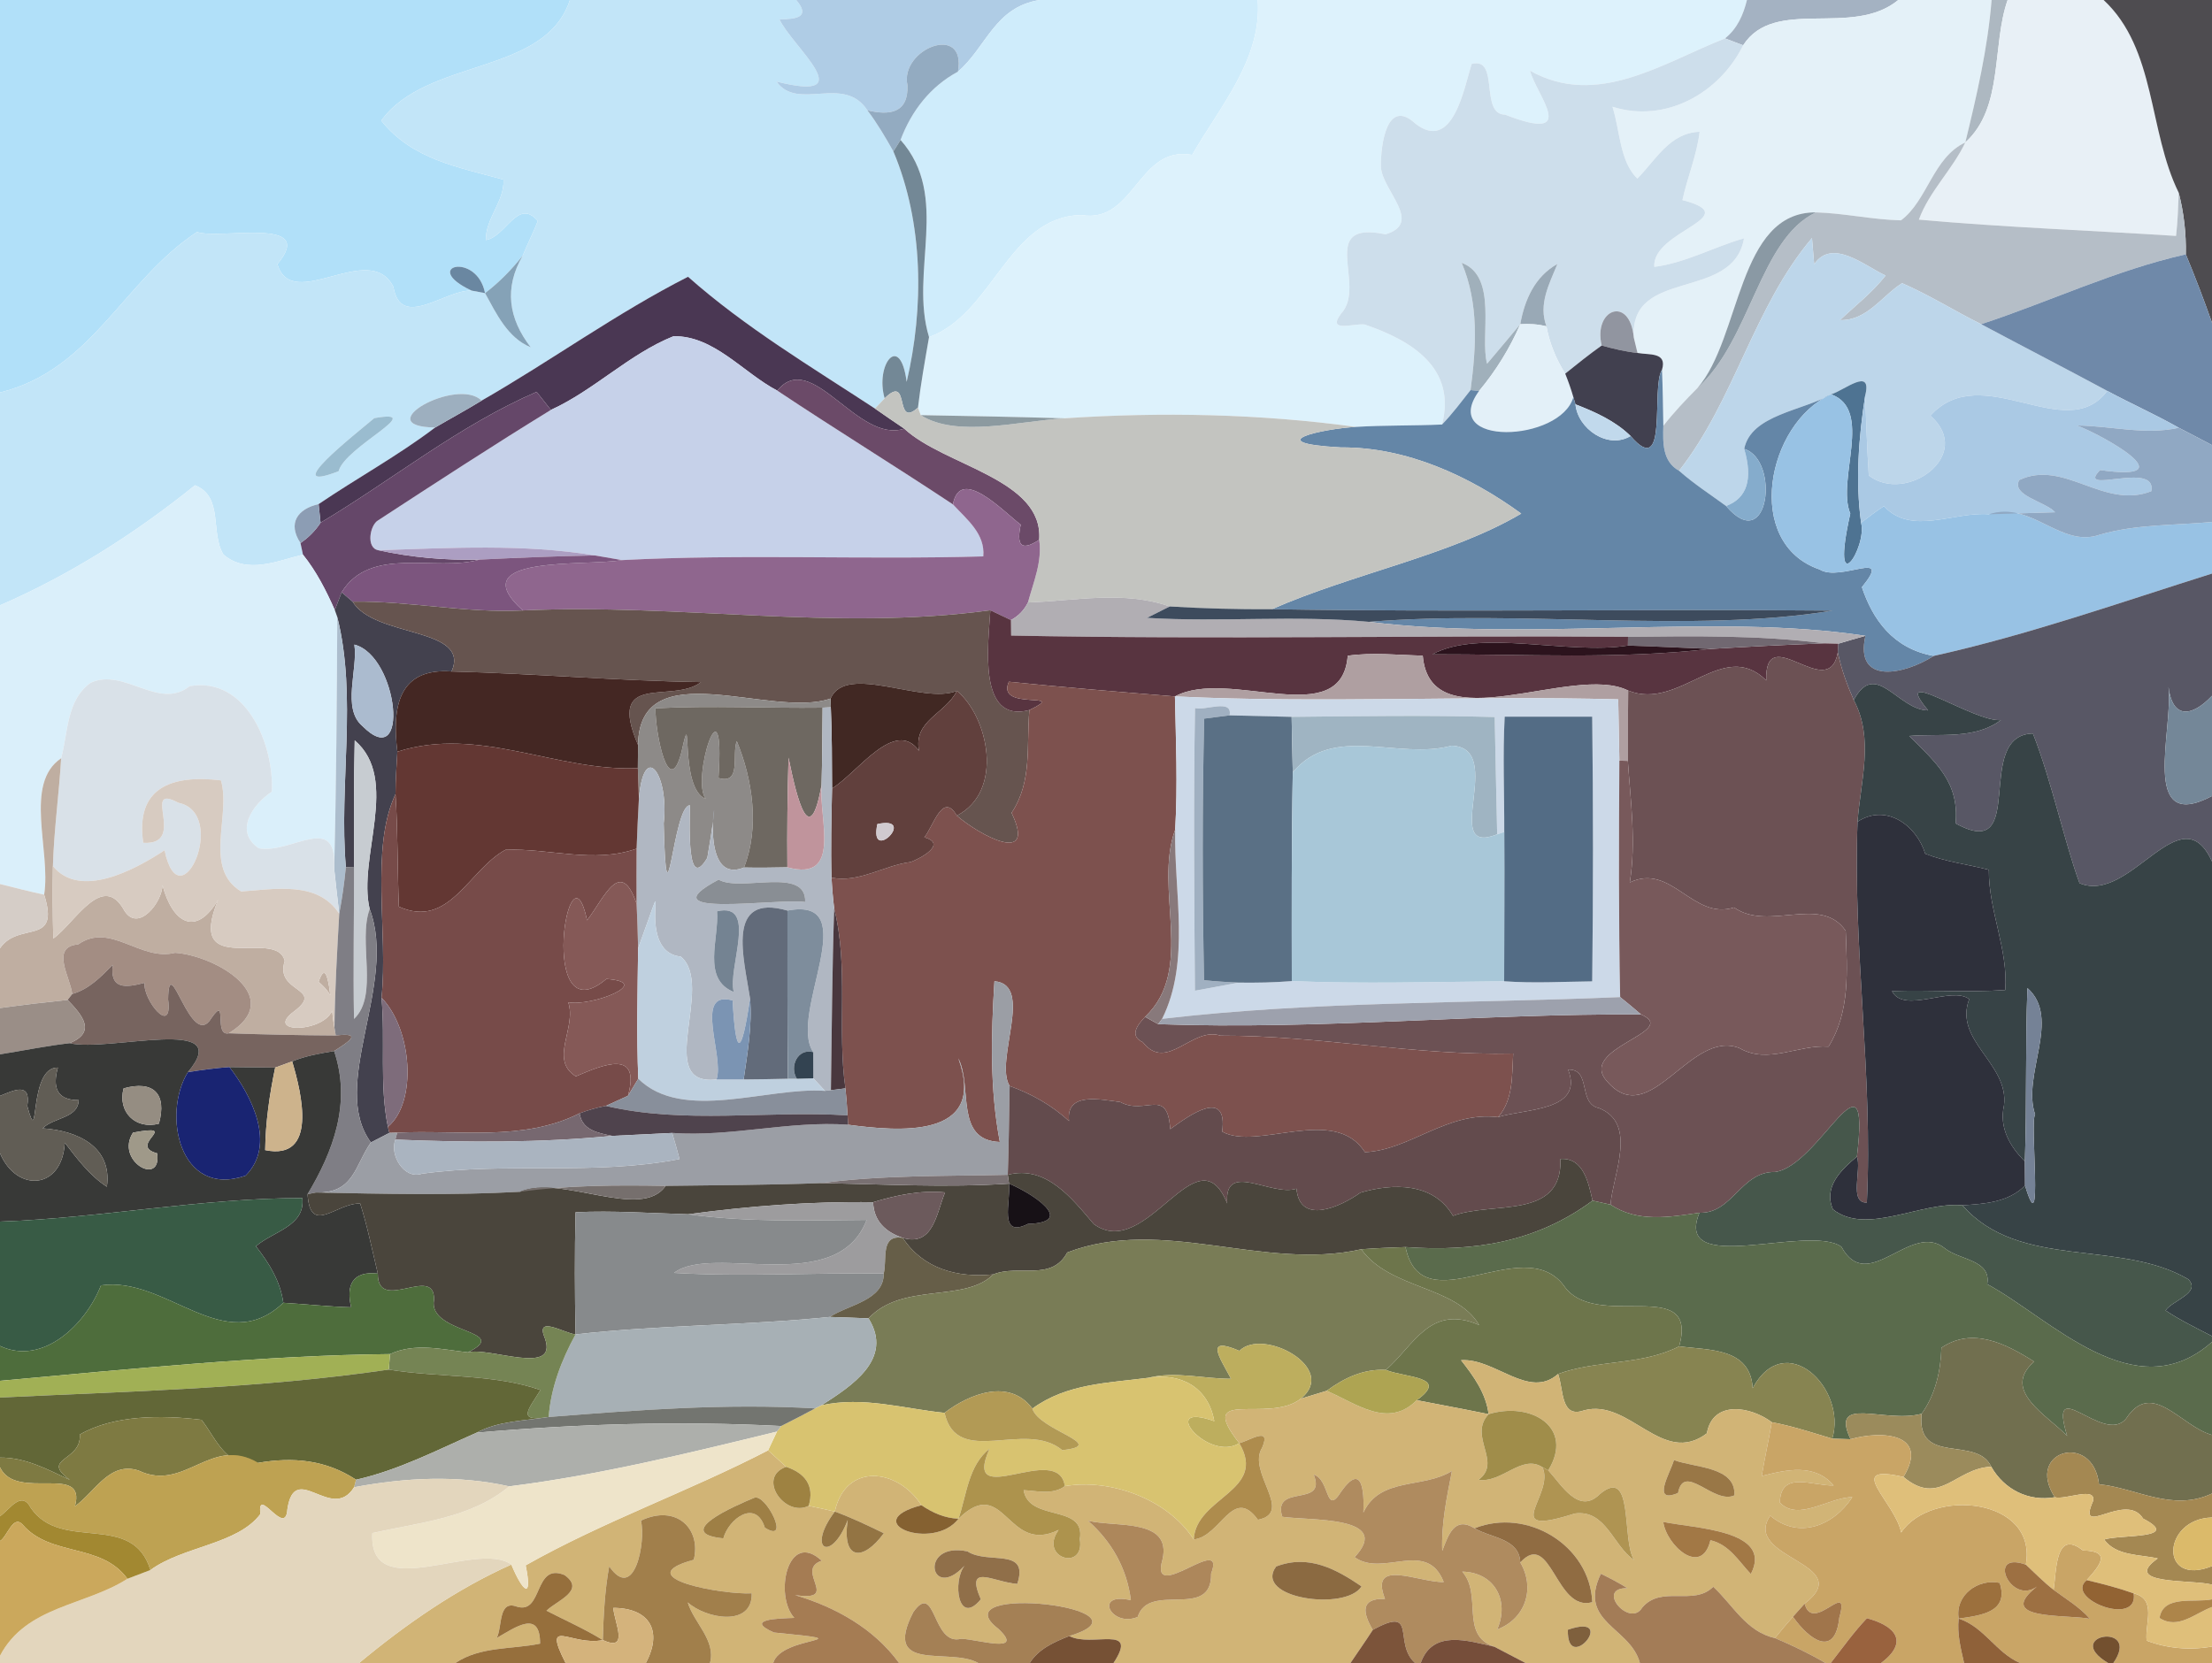 <?xml version="1.0" encoding="UTF-8" ?>
<!DOCTYPE svg PUBLIC "-//W3C//DTD SVG 1.1//EN" "http://www.w3.org/Graphics/SVG/1.1/DTD/svg11.dtd">
<svg width="250pt" height="188pt" viewBox="0 0 250 188" version="1.1" xmlns="http://www.w3.org/2000/svg">
<g id="#b1e0f9ff">
<path fill="#b1e0f9" opacity="1.00" d=" M 0.00 0.00 L 64.41 0.00 C 61.63 8.56 48.22 6.52 43.09 13.64 C 46.62 18.06 51.81 18.88 56.91 20.31 C 57.02 22.79 54.88 24.65 54.91 27.14 C 57.21 26.74 58.51 22.33 60.79 24.98 C 60.26 26.31 59.62 27.59 59.07 28.91 C 57.82 30.48 56.42 31.92 54.82 33.14 C 53.90 28.39 47.44 30.09 53.29 32.85 C 50.29 32.75 45.31 37.36 44.46 32.43 C 41.75 27.06 33.03 35.49 31.35 29.86 C 35.92 24.40 24.87 27.13 22.27 26.23 C 13.98 31.65 10.43 41.82 0.00 44.37 L 0.00 0.00 Z" />
</g>
<g id="#c2e5f8ff">
<path fill="#c2e5f8" opacity="1.00" d=" M 64.41 0.00 L 89.99 0.00 C 91.65 1.96 89.99 2.16 88.10 2.19 C 89.51 5.26 97.55 11.69 87.76 9.22 C 90.17 12.63 95.36 8.38 98.03 12.47 C 99.14 13.93 100.07 15.52 100.97 17.12 C 104.39 25.23 104.43 34.83 102.47 43.17 C 101.74 37.50 98.88 41.23 99.98 45.03 C 99.70 45.32 99.16 45.90 98.89 46.19 C 91.68 41.46 84.24 37.03 77.76 31.29 C 69.69 35.39 62.28 40.79 54.43 45.29 C 51.68 42.55 41.51 48.23 49.18 48.33 C 44.99 51.51 40.36 54.04 36.01 56.99 C 33.63 57.53 32.48 59.15 33.96 61.39 C 34.03 61.72 34.17 62.37 34.24 62.70 C 31.31 63.41 27.93 64.97 25.26 62.70 C 23.73 60.22 25.31 56.17 22.04 54.86 C 15.32 60.28 7.93 64.99 0.00 68.43 L 0.00 44.37 C 10.43 41.82 13.98 31.65 22.27 26.23 C 24.87 27.13 35.92 24.40 31.35 29.86 C 33.03 35.49 41.75 27.06 44.46 32.43 C 45.31 37.36 50.29 32.75 53.29 32.85 C 53.68 32.92 54.44 33.06 54.82 33.14 C 56.10 35.46 57.38 38.20 59.98 39.26 C 57.46 35.99 56.96 32.55 59.07 28.91 C 59.62 27.59 60.26 26.31 60.79 24.98 C 58.51 22.33 57.21 26.74 54.91 27.14 C 54.88 24.65 57.02 22.79 56.91 20.31 C 51.81 18.88 46.62 18.06 43.09 13.64 C 48.22 6.52 61.63 8.56 64.41 0.00 M 42.30 47.27 C 40.07 49.15 31.40 55.94 38.27 53.27 C 39.00 50.49 48.49 46.17 42.30 47.27 Z" />
</g>
<g id="#afcce5ff">
<path fill="#afcce5" opacity="1.00" d=" M 89.99 0.00 L 117.50 0.00 C 112.41 0.81 111.50 5.30 108.27 8.10 C 109.26 2.52 101.66 5.54 102.56 9.64 C 102.68 12.76 100.58 13.09 98.03 12.47 C 95.36 8.38 90.17 12.63 87.76 9.22 C 97.55 11.69 89.51 5.26 88.10 2.19 C 89.99 2.16 91.65 1.96 89.99 0.00 Z" />
</g>
<g id="#cfecfbff">
<path fill="#cfecfb" opacity="1.00" d=" M 117.50 0.00 L 142.15 0.00 C 142.64 6.67 137.85 12.07 134.74 17.51 C 128.62 16.38 128.23 25.34 122.22 24.31 C 113.96 24.47 112.27 35.47 105.00 38.11 C 102.74 30.70 107.47 22.23 101.78 15.82 C 103.01 12.55 105.15 9.77 108.27 8.10 C 111.50 5.30 112.41 0.81 117.50 0.00 Z" />
</g>
<g id="#ddf2fcff">
<path fill="#ddf2fc" opacity="1.00" d=" M 142.15 0.00 L 197.44 0.00 C 197.03 1.68 196.34 3.25 194.96 4.34 C 187.95 7.10 180.50 12.26 172.92 7.99 C 173.64 10.75 178.62 16.28 170.10 12.96 C 167.19 12.94 169.54 6.37 166.32 7.23 C 165.46 10.04 164.18 17.21 160.00 14.00 C 156.71 10.93 156.03 16.47 156.07 18.88 C 156.25 21.61 160.88 25.18 156.60 26.49 C 148.75 24.86 154.54 32.26 151.58 35.44 C 149.91 37.65 152.93 36.55 154.22 36.68 C 159.48 38.46 164.63 41.57 162.98 47.99 C 159.72 48.14 156.49 48.06 153.25 48.26 C 142.33 46.77 131.27 46.56 120.28 47.29 C 114.87 47.13 109.47 47.02 104.06 46.93 L 103.75 46.08 C 104.06 43.40 104.54 40.76 105.00 38.11 C 112.27 35.47 113.96 24.47 122.22 24.31 C 128.23 25.34 128.62 16.38 134.74 17.51 C 137.85 12.07 142.64 6.67 142.15 0.00 Z" />
</g>
<g id="#a4b2c2ff">
<path fill="#a4b2c2" opacity="1.00" d=" M 197.44 0.00 L 214.54 0.00 C 209.33 4.30 200.57 -0.41 197.01 5.12 C 196.49 4.92 195.47 4.53 194.96 4.34 C 196.34 3.25 197.03 1.68 197.44 0.00 Z" />
</g>
<g id="#e4f1f8ff">
<path fill="#e4f1f8" opacity="1.00" d=" M 214.54 0.00 L 225.09 0.00 C 224.65 5.48 223.41 10.79 222.12 16.10 C 218.45 17.82 217.86 22.66 214.85 24.91 C 211.63 24.84 208.45 24.10 205.24 24.01 C 196.36 23.93 196.79 38.19 191.85 43.86 C 190.50 45.22 189.17 46.62 187.99 48.14 C 187.95 46.02 187.93 43.91 187.84 41.80 C 188.45 39.77 186.38 40.15 185.07 39.90 C 184.96 39.47 184.75 38.59 184.65 38.16 C 184.18 30.18 195.88 34.14 197.11 26.94 C 193.70 27.91 190.53 29.71 186.97 30.17 C 186.67 26.07 197.46 24.52 190.15 22.62 C 190.71 20.02 191.78 17.55 192.09 14.90 C 188.72 15.00 187.13 18.10 185.05 20.19 C 183.04 18.23 183.10 14.73 182.24 12.07 C 188.27 13.97 194.35 10.51 197.01 5.12 C 200.57 -0.41 209.33 4.30 214.54 0.00 Z" />
</g>
<g id="#adb8c1ff">
<path fill="#adb8c1" opacity="1.00" d=" M 225.09 0.00 L 226.90 0.00 C 225.09 5.17 226.48 12.15 222.12 16.10 C 223.41 10.79 224.65 5.48 225.09 0.00 Z" />
</g>
<g id="#e8f0f6ff">
<path fill="#e8f0f6" opacity="1.00" d=" M 226.90 0.00 L 237.75 0.00 C 243.71 5.56 242.78 14.77 246.24 21.79 C 246.18 23.42 246.12 25.05 245.94 26.67 C 236.25 26.05 226.54 25.70 216.87 24.83 C 218.05 21.61 220.66 19.19 222.12 16.10 C 226.48 12.15 225.09 5.17 226.90 0.00 Z" />
</g>
<g id="#4e4c50ff">
<path fill="#4e4c50" opacity="1.00" d=" M 237.75 0.00 L 250.00 0.00 L 250.00 36.48 C 249.08 33.88 248.10 31.30 247.04 28.75 C 247.09 26.38 246.82 24.05 246.24 21.79 C 242.78 14.77 243.71 5.56 237.75 0.00 Z" />
</g>
<g id="#cddeebff">
<path fill="#cddeeb" opacity="1.00" d=" M 172.92 7.99 C 180.50 12.26 187.95 7.10 194.96 4.34 C 195.47 4.53 196.49 4.92 197.01 5.12 C 194.35 10.51 188.27 13.97 182.24 12.07 C 183.10 14.73 183.04 18.23 185.05 20.19 C 187.13 18.10 188.72 15.00 192.09 14.90 C 191.78 17.55 190.71 20.02 190.15 22.62 C 197.46 24.52 186.67 26.07 186.97 30.17 C 190.53 29.71 193.70 27.91 197.11 26.94 C 195.88 34.14 184.18 30.18 184.65 38.16 C 184.21 33.37 180.04 34.91 181.02 39.06 C 179.61 40.07 178.25 41.15 176.90 42.24 C 175.87 40.60 175.12 38.80 174.78 36.89 C 173.85 34.40 175.09 32.11 176.02 29.84 C 173.47 31.25 172.31 33.90 171.82 36.65 C 170.57 38.14 169.33 39.64 168.07 41.12 C 167.22 38.01 169.35 31.27 165.20 29.71 C 167.15 34.31 166.85 39.24 166.20 44.10 C 165.16 45.42 164.15 46.78 162.98 47.99 C 164.63 41.57 159.48 38.46 154.22 36.68 C 152.93 36.55 149.91 37.65 151.58 35.44 C 154.54 32.26 148.75 24.86 156.60 26.49 C 160.88 25.18 156.25 21.61 156.07 18.88 C 156.03 16.47 156.71 10.93 160.00 14.00 C 164.18 17.21 165.46 10.04 166.32 7.23 C 169.54 6.37 167.19 12.94 170.10 12.96 C 178.62 16.28 173.64 10.75 172.92 7.99 Z" />
</g>
<g id="#93abc1ff">
<path fill="#93abc1" opacity="1.00" d=" M 102.56 9.64 C 101.66 5.54 109.26 2.52 108.27 8.10 C 105.15 9.77 103.01 12.55 101.78 15.82 C 101.58 16.14 101.17 16.79 100.97 17.12 C 100.07 15.52 99.14 13.93 98.03 12.47 C 100.58 13.09 102.68 12.76 102.56 9.64 Z" />
</g>
<g id="#738896ff">
<path fill="#738896" opacity="1.00" d=" M 100.97 17.12 C 101.17 16.79 101.58 16.14 101.78 15.82 C 107.47 22.23 102.74 30.70 105.00 38.11 C 104.54 40.76 104.06 43.40 103.75 46.08 C 100.99 48.55 102.95 42.11 99.98 45.03 C 98.88 41.23 101.74 37.50 102.47 43.17 C 104.43 34.83 104.39 25.23 100.97 17.12 Z" />
</g>
<g id="#b5bec7ff">
<path fill="#b5bec7" opacity="1.00" d=" M 214.85 24.91 C 217.86 22.66 218.45 17.82 222.12 16.10 C 220.66 19.19 218.05 21.61 216.87 24.83 C 226.54 25.70 236.25 26.05 245.94 26.67 C 246.12 25.05 246.18 23.42 246.24 21.79 C 246.82 24.05 247.09 26.38 247.04 28.75 C 239.03 30.56 231.65 34.10 223.91 36.65 C 220.90 35.15 218.05 33.35 214.97 32.01 C 212.65 33.49 211.02 36.26 207.95 36.19 C 209.70 34.54 211.63 33.05 213.11 31.15 C 210.76 30.07 207.09 26.87 205.04 29.87 C 204.98 29.13 204.85 27.65 204.79 26.91 C 198.21 34.68 196.06 45.19 189.77 53.22 C 187.87 52.17 187.94 50.03 187.99 48.14 C 189.17 46.62 190.50 45.22 191.85 43.86 C 197.89 38.42 198.87 27.00 205.24 24.01 C 208.45 24.10 211.63 24.84 214.85 24.91 Z" />
</g>
<g id="#8a99a4ff">
<path fill="#8a99a4" opacity="1.00" d=" M 191.85 43.86 C 196.79 38.19 196.36 23.93 205.24 24.01 C 198.87 27.00 197.89 38.42 191.85 43.86 Z" />
</g>
<g id="#bdd6eaff">
<path fill="#bdd6ea" opacity="1.00" d=" M 189.77 53.22 C 196.06 45.19 198.21 34.68 204.79 26.91 C 204.85 27.65 204.98 29.13 205.04 29.87 C 207.09 26.87 210.76 30.07 213.11 31.15 C 211.63 33.05 209.70 34.54 207.95 36.19 C 211.02 36.26 212.65 33.49 214.97 32.01 C 218.05 33.35 220.90 35.15 223.91 36.65 C 228.65 39.18 233.43 41.64 238.16 44.19 C 233.49 50.45 224.06 40.52 218.17 46.99 C 223.23 51.44 215.41 57.02 211.21 53.75 C 211.02 50.74 210.91 47.74 210.80 44.73 C 211.64 41.41 208.46 44.12 206.95 44.58 C 203.78 46.44 197.89 46.88 197.13 50.75 C 198.13 54.18 197.45 56.33 195.08 57.20 C 193.29 55.89 191.43 54.69 189.77 53.22 Z" />
</g>
<g id="#85a2b7ff">
<path fill="#85a2b7" opacity="1.00" d=" M 54.82 33.14 C 56.42 31.92 57.82 30.48 59.07 28.91 C 56.96 32.55 57.46 35.99 59.98 39.26 C 57.38 38.20 56.10 35.46 54.82 33.14 Z" />
</g>
<g id="#6f89a9ff">
<path fill="#6f89a9" opacity="1.00" d=" M 223.91 36.65 C 231.65 34.10 239.03 30.56 247.04 28.75 C 248.10 31.30 249.08 33.88 250.00 36.48 L 250.00 50.32 C 248.75 49.67 247.51 49.00 246.25 48.36 C 243.61 46.86 240.83 45.63 238.16 44.19 C 233.43 41.64 228.65 39.18 223.91 36.65 Z" />
</g>
<g id="#6a87a1ff">
<path fill="#6a87a1" opacity="1.00" d=" M 53.29 32.85 C 47.44 30.09 53.90 28.39 54.82 33.14 C 54.44 33.06 53.68 32.92 53.29 32.85 Z" />
</g>
<g id="#a0b0bbff">
<path fill="#a0b0bb" opacity="1.00" d=" M 165.20 29.71 C 169.35 31.27 167.22 38.01 168.07 41.12 C 169.33 39.64 170.57 38.14 171.82 36.65 C 170.63 39.39 169.07 41.91 167.16 44.20 L 166.20 44.10 C 166.85 39.24 167.15 34.31 165.20 29.71 Z" />
</g>
<g id="#99a9b6ff">
<path fill="#99a9b6" opacity="1.00" d=" M 171.82 36.65 C 172.31 33.90 173.47 31.25 176.02 29.84 C 175.09 32.11 173.85 34.40 174.78 36.89 C 173.81 36.64 172.81 36.59 171.82 36.65 Z" />
</g>
<g id="#4a3753ff">
<path fill="#4a3753" opacity="1.00" d=" M 54.43 45.29 C 62.28 40.79 69.69 35.39 77.76 31.29 C 84.24 37.03 91.68 41.46 98.89 46.19 C 99.99 46.96 101.09 47.71 102.20 48.46 C 96.89 50.19 91.74 39.36 87.85 44.16 C 83.99 42.14 80.69 37.93 76.12 38.01 C 71.09 40.03 67.19 44.09 62.26 46.34 C 61.86 45.83 61.06 44.81 60.65 44.30 C 51.87 48.10 44.40 54.21 36.23 59.09 C 36.17 58.57 36.07 57.51 36.01 56.99 C 40.36 54.04 44.99 51.51 49.18 48.33 C 50.92 47.31 52.70 46.35 54.43 45.29 Z" />
</g>
<g id="#9195a0ff">
<path fill="#9195a0" opacity="1.00" d=" M 181.02 39.06 C 180.04 34.91 184.21 33.37 184.65 38.16 C 184.75 38.59 184.96 39.47 185.07 39.90 C 183.69 39.75 182.34 39.43 181.02 39.06 Z" />
</g>
<g id="#e3f0f8ff">
<path fill="#e3f0f8" opacity="1.00" d=" M 171.82 36.65 C 172.81 36.59 173.81 36.64 174.78 36.89 C 175.12 38.80 175.87 40.60 176.90 42.24 C 177.25 43.11 177.56 43.99 177.82 44.89 C 176.40 50.00 162.55 50.56 167.16 44.20 C 169.07 41.91 170.63 39.39 171.82 36.65 Z" />
</g>
<g id="#c6d1e9ff">
<path fill="#c6d1e9" opacity="1.00" d=" M 62.26 46.34 C 67.19 44.09 71.09 40.03 76.12 38.01 C 80.69 37.93 83.99 42.14 87.85 44.16 C 94.41 48.53 101.13 52.66 107.70 57.02 C 109.26 58.72 111.36 60.33 111.13 62.90 C 97.52 63.29 83.90 62.61 70.30 63.32 C 69.53 63.19 67.99 62.92 67.23 62.79 C 59.13 61.46 50.90 61.95 42.74 62.20 C 41.35 61.94 41.80 59.35 42.74 58.82 C 49.21 54.60 55.68 50.38 62.26 46.34 Z" />
</g>
<g id="#41404fff">
<path fill="#41404f" opacity="1.00" d=" M 176.90 42.24 C 178.25 41.15 179.61 40.07 181.02 39.06 C 182.34 39.43 183.69 39.75 185.07 39.90 C 186.38 40.15 188.45 39.77 187.84 41.80 C 186.56 43.77 188.62 54.33 184.29 49.29 C 182.54 47.58 180.30 46.58 178.06 45.71 L 177.82 44.89 C 177.56 43.99 177.25 43.11 176.90 42.24 Z" />
</g>
<g id="#6b4a68ff">
<path fill="#6b4a68" opacity="1.00" d=" M 87.85 44.16 C 91.74 39.36 96.89 50.19 102.20 48.46 C 106.73 52.68 117.97 54.14 117.45 61.03 C 115.25 62.46 114.91 61.45 115.36 59.31 C 113.41 57.84 108.53 52.61 107.70 57.02 C 101.13 52.66 94.41 48.53 87.85 44.16 Z" />
</g>
<g id="#6486a7ff">
<path fill="#6486a7" opacity="1.00" d=" M 184.29 49.29 C 188.62 54.33 186.56 43.77 187.84 41.80 C 187.93 43.91 187.95 46.02 187.99 48.14 C 187.94 50.03 187.87 52.17 189.77 53.22 C 191.43 54.69 193.29 55.89 195.08 57.20 C 199.94 62.91 201.19 51.99 197.13 50.75 C 197.89 46.88 203.78 46.44 206.95 44.58 C 199.67 47.83 197.01 61.44 205.66 64.38 C 207.99 65.86 214.04 61.95 210.43 66.38 C 211.63 69.96 213.90 73.32 218.55 74.15 C 215.31 76.24 209.56 77.53 210.83 71.88 C 193.75 69.28 173.08 72.57 154.72 70.30 C 171.83 68.90 191.29 71.64 207.10 69.03 C 185.98 68.83 164.86 69.22 143.75 68.87 C 152.91 64.84 163.97 62.77 171.93 58.06 C 166.14 53.85 158.98 50.52 151.54 50.58 C 142.12 50.06 149.59 48.46 153.25 48.26 C 156.49 48.06 159.72 48.14 162.98 47.99 C 164.15 46.78 165.16 45.42 166.20 44.10 L 167.16 44.20 C 162.55 50.56 176.40 50.00 177.82 44.89 L 178.06 45.71 C 178.31 48.45 181.71 50.85 184.29 49.29 Z" />
</g>
<g id="#4e7392ff">
<path fill="#4e7392" opacity="1.00" d=" M 206.95 44.58 C 208.46 44.12 211.64 41.41 210.80 44.73 C 210.07 49.47 209.69 54.33 210.34 59.10 C 211.07 61.86 206.79 68.46 209.12 58.06 C 207.53 54.24 211.76 46.31 206.95 44.58 Z" />
</g>
<g id="#9dafbfff">
<path fill="#9dafbf" opacity="1.00" d=" M 49.18 48.33 C 41.51 48.23 51.68 42.55 54.43 45.29 C 52.70 46.35 50.92 47.31 49.18 48.33 Z" />
</g>
<g id="#654769ff">
<path fill="#654769" opacity="1.00" d=" M 36.23 59.09 C 44.40 54.21 51.87 48.10 60.65 44.30 C 61.06 44.81 61.86 45.83 62.26 46.34 C 55.68 50.38 49.21 54.60 42.74 58.82 C 41.80 59.35 41.35 61.94 42.74 62.20 C 46.48 63.01 50.31 63.36 54.21 63.26 C 49.21 64.67 41.86 61.65 38.61 66.96 C 38.42 67.46 38.03 68.47 37.84 68.97 C 36.86 66.76 35.76 64.59 34.24 62.70 C 34.17 62.37 34.03 61.72 33.96 61.39 C 34.87 60.77 35.63 60.01 36.23 59.09 Z" />
</g>
<g id="#c3c4c0ff">
<path fill="#c3c4c0" opacity="1.00" d=" M 99.98 45.03 C 102.95 42.11 100.99 48.55 103.75 46.08 L 104.06 46.93 C 108.10 49.52 115.20 47.60 120.28 47.29 C 131.27 46.56 142.33 46.77 153.25 48.26 C 149.59 48.46 142.12 50.06 151.54 50.58 C 158.98 50.52 166.14 53.85 171.93 58.06 C 163.97 62.77 152.91 64.84 143.75 68.87 C 139.89 68.89 136.04 68.79 132.20 68.56 C 127.02 66.74 121.51 67.92 116.18 68.11 C 116.80 65.79 117.81 63.49 117.45 61.03 C 117.97 54.14 106.73 52.68 102.20 48.46 C 101.09 47.71 99.99 46.96 98.89 46.19 C 99.16 45.90 99.70 45.32 99.98 45.03 Z" />
</g>
<g id="#aac9e4ff">
<path fill="#aac9e4" opacity="1.00" d=" M 218.17 46.99 C 224.06 40.52 233.49 50.45 238.16 44.19 C 240.83 45.63 243.61 46.86 246.25 48.36 C 242.45 49.21 238.55 48.14 234.74 48.10 C 237.57 49.16 247.34 54.56 237.35 53.14 C 234.47 56.09 243.82 52.00 243.14 55.53 C 237.74 57.64 233.29 51.87 228.21 54.27 C 227.28 56.03 231.16 56.69 232.27 57.91 C 230.40 57.97 226.66 58.09 224.79 58.14 C 220.80 57.81 216.06 60.60 212.92 57.22 C 212.02 57.79 211.19 58.46 210.34 59.10 C 209.69 54.33 210.07 49.47 210.80 44.73 C 210.91 47.74 211.02 50.74 211.21 53.75 C 215.41 57.02 223.23 51.44 218.17 46.99 Z" />
</g>
<g id="#98c2e4ff">
<path fill="#98c2e4" opacity="1.00" d=" M 206.95 44.58 C 211.76 46.31 207.53 54.24 209.12 58.06 C 206.79 68.46 211.07 61.86 210.34 59.10 C 211.19 58.46 212.02 57.79 212.92 57.22 C 216.06 60.60 220.80 57.81 224.79 58.14 C 229.59 56.56 232.93 62.05 237.37 60.43 C 241.48 59.25 245.77 59.40 250.00 59.01 L 250.00 64.84 C 239.58 68.12 229.22 71.78 218.55 74.15 C 213.90 73.32 211.63 69.96 210.43 66.38 C 214.04 61.95 207.99 65.86 205.66 64.38 C 197.01 61.44 199.67 47.83 206.95 44.58 Z" />
</g>
<g id="#c1d9ecff">
<path fill="#c1d9ec" opacity="1.00" d=" M 178.06 45.71 C 180.30 46.58 182.54 47.58 184.29 49.29 C 181.71 50.85 178.31 48.45 178.06 45.71 Z" />
</g>
<g id="#9abccfff">
<path fill="#9abccf" opacity="1.00" d=" M 42.30 47.27 C 48.49 46.17 39.00 50.49 38.27 53.27 C 31.40 55.94 40.07 49.15 42.30 47.27 Z" />
</g>
<g id="#8c9aa0ff">
<path fill="#8c9aa0" opacity="1.00" d=" M 104.06 46.93 C 109.47 47.02 114.87 47.13 120.28 47.29 C 115.20 47.60 108.10 49.52 104.06 46.93 Z" />
</g>
<g id="#90a8c3ff">
<path fill="#90a8c3" opacity="1.00" d=" M 234.74 48.10 C 238.55 48.14 242.45 49.21 246.25 48.36 C 247.51 49.00 248.75 49.67 250.00 50.32 L 250.00 59.01 C 245.77 59.40 241.48 59.25 237.37 60.43 C 232.93 62.05 229.59 56.56 224.79 58.14 C 226.66 58.09 230.40 57.97 232.27 57.91 C 231.16 56.69 227.28 56.03 228.21 54.27 C 233.29 51.87 237.74 57.64 243.14 55.53 C 243.82 52.00 234.47 56.09 237.35 53.14 C 247.34 54.56 237.57 49.16 234.74 48.10 Z" />
</g>
<g id="#85acccff">
<path fill="#85accc" opacity="1.00" d=" M 197.13 50.75 C 201.19 51.99 199.94 62.91 195.08 57.20 C 197.45 56.33 198.13 54.18 197.13 50.75 Z" />
</g>
<g id="#daeffaff">
<path fill="#daeffa" opacity="1.00" d=" M 0.00 68.43 C 7.93 64.99 15.32 60.28 22.04 54.86 C 25.31 56.17 23.73 60.22 25.26 62.70 C 27.93 64.97 31.31 63.41 34.24 62.70 C 35.76 64.59 36.86 66.76 37.84 68.97 L 38.12 69.75 C 38.07 79.24 38.01 88.73 37.77 98.22 C 38.14 91.69 32.97 96.57 29.25 95.90 C 26.41 93.97 28.59 90.91 30.72 89.50 C 30.99 84.22 27.85 76.45 21.43 77.57 C 17.96 80.35 14.04 75.45 10.26 77.18 C 7.51 79.11 7.70 82.79 6.91 85.72 C 2.64 88.59 5.78 96.19 4.99 101.14 C 3.32 100.78 1.66 100.36 0.00 99.94 L 0.00 68.43 Z" />
</g>
<g id="#8f668eff">
<path fill="#8f668e" opacity="1.00" d=" M 107.70 57.02 C 108.53 52.61 113.41 57.84 115.36 59.31 C 114.91 61.45 115.25 62.46 117.45 61.03 C 117.81 63.49 116.80 65.79 116.18 68.11 C 115.75 68.98 115.11 69.64 114.26 70.10 C 113.68 69.83 112.52 69.27 111.93 68.99 C 94.36 71.38 76.73 68.19 59.09 69.01 C 52.06 62.68 66.22 64.05 70.30 63.32 C 83.90 62.61 97.52 63.29 111.13 62.90 C 111.36 60.33 109.26 58.72 107.70 57.02 Z" />
</g>
<g id="#8c9db4ff">
<path fill="#8c9db4" opacity="1.00" d=" M 33.96 61.39 C 32.48 59.15 33.63 57.53 36.01 56.99 C 36.07 57.51 36.17 58.57 36.23 59.09 C 35.63 60.01 34.87 60.77 33.96 61.39 Z" />
</g>
<g id="#ac9ec2ff">
<path fill="#ac9ec2" opacity="1.00" d=" M 42.74 62.20 C 50.90 61.95 59.13 61.46 67.23 62.79 C 62.88 62.87 58.55 63.05 54.21 63.26 C 50.31 63.36 46.48 63.01 42.74 62.20 Z" />
</g>
<g id="#7c557eff">
<path fill="#7c557e" opacity="1.00" d=" M 54.21 63.26 C 58.55 63.05 62.88 62.87 67.23 62.79 C 67.99 62.92 69.53 63.19 70.30 63.32 C 66.22 64.05 52.06 62.68 59.09 69.01 C 52.64 69.33 46.29 67.93 39.85 68.01 C 39.54 67.75 38.92 67.22 38.61 66.96 C 41.86 61.65 49.21 64.67 54.21 63.26 Z" />
</g>
<g id="#585765ff">
<path fill="#585765" opacity="1.00" d=" M 218.55 74.15 C 229.22 71.78 239.58 68.12 250.00 64.84 L 250.00 78.66 C 247.78 81.01 245.55 81.39 245.08 77.65 C 245.67 82.41 241.75 94.34 250.00 89.99 L 250.00 97.39 C 246.46 89.61 240.78 102.29 235.03 99.84 C 233.40 95.45 231.85 88.20 229.76 82.92 C 222.92 83.10 229.34 97.67 221.02 93.08 C 221.46 88.41 218.75 86.17 215.78 83.20 C 219.18 82.90 223.18 83.64 226.14 81.40 C 223.17 81.72 213.45 74.95 217.92 80.31 C 214.49 80.28 212.00 74.48 209.51 79.14 C 208.74 77.40 208.10 75.61 207.71 73.75 L 207.76 72.77 C 208.77 72.46 209.80 72.17 210.83 71.88 C 209.56 77.53 215.31 76.24 218.55 74.15 Z" />
</g>
<g id="#43414eff">
<path fill="#43414e" opacity="1.00" d=" M 37.84 68.97 C 38.03 68.47 38.42 67.46 38.61 66.96 C 38.92 67.22 39.54 67.75 39.85 68.01 C 42.36 72.14 53.22 70.85 51.04 75.91 C 45.06 75.47 44.28 79.88 44.91 84.98 C 44.82 86.58 44.70 88.17 44.70 89.77 C 41.80 95.92 43.89 105.44 43.12 112.79 C 43.56 117.64 42.87 122.62 43.84 127.39 L 44.01 128.07 C 43.49 128.34 42.45 128.88 41.92 129.15 C 37.15 122.69 44.98 111.22 41.78 102.77 C 40.39 96.93 45.25 88.11 40.09 83.70 C 39.97 88.46 40.01 93.23 40.01 98.00 L 39.09 98.02 C 38.29 88.68 40.40 78.87 38.12 69.75 L 37.84 68.97 M 40.05 72.87 C 40.47 75.70 38.62 80.06 40.94 82.06 C 46.37 87.53 45.05 74.16 40.05 72.87 Z" />
</g>
<g id="#b1aeb3ff">
<path fill="#b1aeb3" opacity="1.00" d=" M 116.18 68.11 C 121.51 67.92 127.02 66.74 132.20 68.56 C 131.56 68.88 130.28 69.52 129.64 69.85 C 137.99 70.36 146.38 69.52 154.72 70.30 C 173.08 72.57 193.75 69.28 210.83 71.88 C 209.80 72.17 208.77 72.46 207.76 72.77 C 207.36 72.76 206.58 72.74 206.18 72.73 C 198.82 71.79 191.40 71.91 184.00 71.99 C 160.77 71.82 137.51 72.31 114.28 71.85 C 114.28 71.41 114.27 70.54 114.26 70.10 C 115.11 69.64 115.75 68.98 116.18 68.11 Z" />
</g>
<g id="#66544fff">
<path fill="#66544f" opacity="1.00" d=" M 39.85 68.01 C 46.29 67.93 52.64 69.33 59.09 69.01 C 76.73 68.19 94.36 71.38 111.93 68.99 C 111.70 72.78 110.46 81.84 116.34 80.27 C 115.99 84.39 116.69 88.32 114.33 91.89 C 117.21 97.96 110.69 94.41 108.14 92.21 C 113.51 89.44 111.71 81.04 108.15 78.10 C 104.31 79.70 95.66 74.91 93.87 78.97 C 87.22 81.31 72.26 73.62 72.11 84.22 C 68.50 75.80 75.96 79.63 79.23 77.11 C 69.82 76.97 60.44 76.14 51.04 75.91 C 53.22 70.85 42.36 72.14 39.85 68.01 Z" />
</g>
<g id="#583440ff">
<path fill="#583440" opacity="1.00" d=" M 111.93 68.99 C 112.52 69.27 113.68 69.83 114.26 70.10 C 114.27 70.54 114.28 71.41 114.28 71.85 C 137.51 72.31 160.77 71.82 184.00 71.99 L 183.99 72.98 C 177.24 74.06 167.25 71.05 161.90 73.97 C 172.36 73.95 182.87 74.55 193.29 73.36 C 197.58 73.11 201.88 72.88 206.18 72.73 C 206.58 72.74 207.36 72.76 207.76 72.77 L 207.71 73.75 C 206.68 79.59 199.43 69.97 199.62 76.92 C 194.72 72.07 189.86 80.42 184.02 78.07 C 177.81 74.92 161.64 84.05 160.80 74.12 C 157.96 74.05 155.14 73.73 152.32 74.13 C 151.64 82.78 138.88 75.43 132.79 78.73 C 126.52 78.22 120.27 77.71 114.02 77.07 C 112.51 80.47 120.97 78.05 116.34 80.27 C 110.46 81.84 111.70 72.78 111.93 68.99 Z" />
</g>
<g id="#3d4b5dff">
<path fill="#3d4b5d" opacity="1.00" d=" M 129.64 69.85 C 130.28 69.52 131.56 68.88 132.20 68.56 C 136.04 68.79 139.89 68.89 143.75 68.87 C 164.86 69.22 185.98 68.83 207.10 69.03 C 191.29 71.64 171.83 68.90 154.72 70.30 C 146.38 69.52 137.99 70.36 129.64 69.85 Z" />
</g>
<g id="#acbdcdff">
<path fill="#acbdcd" opacity="1.00" d=" M 38.12 69.75 C 40.40 78.87 38.29 88.68 39.09 98.02 C 38.92 99.79 38.67 101.55 38.34 103.30 C 38.14 101.61 37.95 99.92 37.77 98.22 C 38.01 88.73 38.07 79.24 38.12 69.75 Z" />
</g>
<g id="#716871ff">
<path fill="#716871" opacity="1.00" d=" M 184.00 71.99 C 191.40 71.91 198.82 71.79 206.18 72.73 C 201.88 72.88 197.58 73.11 193.29 73.36 C 190.17 73.24 187.09 73.07 183.99 72.98 L 184.00 71.99 Z" />
</g>
<g id="#abbbcfff">
<path fill="#abbbcf" opacity="1.00" d=" M 40.05 72.87 C 45.05 74.16 46.37 87.53 40.94 82.06 C 38.62 80.06 40.47 75.70 40.05 72.87 Z" />
</g>
<g id="#2c131dff">
<path fill="#2c131d" opacity="1.00" d=" M 161.90 73.97 C 167.25 71.05 177.24 74.06 183.99 72.98 C 187.09 73.07 190.17 73.24 193.29 73.36 C 182.87 74.55 172.36 73.95 161.90 73.97 Z" />
</g>
<g id="#af9fa1ff">
<path fill="#af9fa1" opacity="1.00" d=" M 152.32 74.13 C 155.14 73.73 157.96 74.05 160.80 74.12 C 161.64 84.05 177.81 74.92 184.02 78.07 C 183.99 80.72 183.97 83.37 183.98 86.02 L 183.02 85.99 C 182.99 84.25 182.93 80.79 182.89 79.06 C 166.20 78.61 149.47 79.53 132.79 78.73 C 138.88 75.43 151.64 82.78 152.32 74.13 Z" />
</g>
<g id="#6c5154ff">
<path fill="#6c5154" opacity="1.00" d=" M 199.62 76.92 C 199.43 69.97 206.68 79.59 207.71 73.75 C 208.10 75.61 208.74 77.40 209.51 79.14 C 211.83 83.47 210.28 88.31 209.94 92.89 C 209.39 107.27 211.70 121.58 210.99 135.95 C 208.93 136.03 210.42 132.22 209.87 130.75 C 211.46 117.48 205.67 131.81 200.62 132.49 C 196.75 132.42 195.82 137.22 192.07 137.10 C 188.65 137.60 185.09 138.23 182.02 136.18 C 182.29 132.75 185.11 127.02 180.72 125.27 C 178.29 124.77 179.90 120.82 177.23 120.92 C 179.07 125.66 172.30 125.32 169.31 126.29 C 171.05 124.31 170.87 121.61 171.02 119.10 C 159.92 119.36 149.07 117.05 137.94 117.08 C 134.74 116.00 131.89 121.29 129.16 117.82 C 127.57 117.09 128.60 115.81 129.42 114.95 C 129.79 115.16 130.53 115.57 130.90 115.78 C 149.10 116.44 167.26 114.58 185.47 114.68 C 190.01 116.68 178.11 118.45 181.67 122.29 C 186.53 127.86 191.03 116.28 196.60 118.49 C 199.83 120.36 203.24 118.07 206.66 118.32 C 209.12 114.37 208.77 109.70 208.60 105.23 C 205.78 101.11 199.87 105.35 195.98 102.59 C 191.32 104.08 188.90 97.50 184.20 99.76 C 184.93 95.19 184.29 90.60 183.98 86.02 C 183.97 83.37 183.99 80.72 184.02 78.07 C 189.86 80.42 194.72 72.07 199.62 76.92 Z" />
</g>
<g id="#442723ff">
<path fill="#442723" opacity="1.00" d=" M 44.91 84.98 C 44.28 79.88 45.06 75.47 51.04 75.91 C 60.44 76.14 69.82 76.97 79.23 77.11 C 75.96 79.63 68.50 75.80 72.11 84.22 C 72.11 84.87 72.09 86.19 72.09 86.84 C 62.91 87.26 54.16 82.01 44.91 84.98 Z" />
</g>
<g id="#d9e1e8ff">
<path fill="#d9e1e8" opacity="1.00" d=" M 10.26 77.18 C 14.04 75.45 17.96 80.35 21.43 77.57 C 27.85 76.45 30.99 84.22 30.72 89.50 C 28.59 90.91 26.41 93.97 29.25 95.90 C 32.97 96.57 38.14 91.69 37.77 98.22 C 37.95 99.92 38.14 101.61 38.34 103.30 C 35.93 99.53 30.96 100.53 27.26 100.78 C 22.93 98.18 26.14 92.16 24.97 88.22 C 19.34 87.55 15.28 89.06 16.19 95.28 C 21.28 95.58 15.82 88.42 20.15 90.75 C 25.91 91.92 20.34 104.51 18.60 96.12 C 15.12 98.41 9.03 101.64 5.98 97.91 C 6.10 93.83 6.67 89.79 6.91 85.72 C 7.70 82.79 7.51 79.11 10.26 77.18 Z" />
</g>
<g id="#412823ff">
<path fill="#412823" opacity="1.00" d=" M 93.87 78.97 C 95.66 74.91 104.31 79.70 108.15 78.10 C 106.85 80.72 103.21 81.43 103.87 84.88 C 101.13 81.11 96.92 87.37 94.04 89.13 C 94.02 86.07 94.04 83.01 93.90 79.96 L 93.87 78.97 Z" />
</g>
<g id="#7d514eff">
<path fill="#7d514e" opacity="1.00" d=" M 114.02 77.07 C 120.27 77.71 126.52 78.22 132.79 78.73 C 132.90 83.74 133.11 88.77 132.82 93.78 C 130.36 100.54 135.13 109.53 129.42 114.95 C 128.60 115.81 127.57 117.09 129.16 117.82 C 131.89 121.29 134.74 116.00 137.94 117.08 C 149.07 117.05 159.92 119.36 171.02 119.10 C 170.87 121.61 171.05 124.31 169.31 126.29 C 163.57 125.59 159.34 130.04 154.26 130.25 C 150.83 124.86 142.09 130.15 138.13 127.93 C 138.79 122.91 134.38 126.10 132.26 127.65 C 131.94 122.83 129.46 126.14 126.61 124.58 C 124.48 124.33 120.44 123.36 120.82 126.73 C 118.88 124.95 116.58 123.65 114.11 122.77 C 112.34 119.95 116.94 111.29 112.39 110.93 C 112.01 117.05 111.86 123.06 113.00 129.10 C 107.85 128.92 109.95 122.87 108.31 119.64 C 111.69 128.93 101.27 127.86 95.86 127.15 L 95.79 126.09 C 95.73 125.07 95.66 124.05 95.55 123.04 C 94.59 116.30 95.94 109.34 94.28 102.71 C 94.14 101.55 94.04 100.38 93.98 99.22 C 97.08 99.84 99.90 97.83 102.92 97.45 C 104.12 97.02 107.07 95.37 104.47 94.66 C 105.49 93.40 106.55 89.45 108.14 92.21 C 110.69 94.41 117.21 97.96 114.33 91.89 C 116.69 88.32 115.99 84.39 116.34 80.27 C 120.97 78.05 112.51 80.47 114.02 77.07 Z" />
</g>
<g id="#374346ff">
<path fill="#374346" opacity="1.00" d=" M 209.51 79.14 C 212.00 74.48 214.49 80.28 217.92 80.31 C 213.45 74.95 223.17 81.72 226.14 81.40 C 223.18 83.64 219.18 82.90 215.78 83.20 C 218.75 86.17 221.46 88.41 221.02 93.08 C 229.34 97.67 222.92 83.10 229.76 82.92 C 231.85 88.20 233.40 95.45 235.03 99.84 C 240.78 102.29 246.46 89.61 250.00 97.39 L 250.00 151.05 C 248.22 150.13 246.42 149.26 244.75 148.15 C 245.47 147.03 248.82 146.16 247.32 144.62 C 239.54 140.05 228.22 143.60 221.79 136.26 C 224.31 136.09 226.99 135.93 228.87 134.02 C 231.00 141.14 229.37 126.81 230.01 125.99 C 228.47 121.55 233.01 115.13 229.14 111.70 C 228.89 118.23 229.08 124.76 228.85 131.29 C 227.13 129.60 225.93 127.44 226.49 124.98 C 227.09 120.23 220.78 117.68 222.56 112.95 C 220.57 111.41 215.18 114.69 213.83 112.04 C 218.08 111.89 222.37 112.22 226.63 111.92 C 226.98 107.30 224.75 103.00 224.78 98.33 C 222.39 97.71 219.89 97.43 217.59 96.51 C 216.59 93.27 213.16 90.80 209.94 92.89 C 210.28 88.31 211.83 83.47 209.51 79.14 Z" />
</g>
<g id="#61403dff">
<path fill="#61403d" opacity="1.00" d=" M 108.15 78.10 C 111.71 81.04 113.51 89.44 108.14 92.21 C 106.55 89.45 105.49 93.40 104.47 94.66 C 107.07 95.37 104.12 97.02 102.92 97.45 C 99.90 97.83 97.08 99.84 93.98 99.22 C 93.88 95.85 93.97 92.49 94.04 89.13 C 96.92 87.37 101.13 81.11 103.87 84.88 C 103.21 81.43 106.85 80.72 108.15 78.10 M 99.16 93.16 C 98.16 97.80 103.80 92.16 99.16 93.16 Z" />
</g>
<g id="#748798ff">
<path fill="#748798" opacity="1.00" d=" M 245.08 77.65 C 245.55 81.39 247.78 81.01 250.00 78.66 L 250.00 89.99 C 241.75 94.34 245.67 82.41 245.08 77.65 Z" />
</g>
<g id="#8d8a88ff">
<path fill="#8d8a88" opacity="1.00" d=" M 72.11 84.22 C 72.26 73.62 87.22 81.31 93.87 78.97 L 93.90 79.96 L 92.97 80.00 C 86.67 80.08 80.37 79.74 74.08 80.07 C 74.05 82.89 75.59 90.55 77.02 85.02 C 78.37 78.83 76.67 89.13 79.77 90.32 C 78.03 88.16 82.01 75.91 81.20 87.95 C 83.85 88.74 82.68 85.28 83.27 83.78 C 85.07 88.14 85.86 93.54 84.09 98.07 C 77.85 100.59 82.31 83.22 79.94 96.98 C 77.64 100.86 77.95 93.59 77.97 91.04 C 76.04 91.02 75.35 106.65 75.01 93.08 C 75.64 87.56 72.79 83.61 72.21 90.26 C 72.18 89.41 72.12 87.70 72.09 86.84 C 72.09 86.19 72.11 84.87 72.11 84.22 Z" />
</g>
<g id="#ccd9e8ff">
<path fill="#ccd9e8" opacity="1.00" d=" M 132.79 78.73 C 149.47 79.53 166.20 78.61 182.89 79.06 C 182.93 80.79 182.99 84.25 183.02 85.99 C 182.97 94.90 182.93 103.81 183.11 112.72 C 165.86 113.45 148.48 113.17 131.34 115.18 C 134.57 108.71 132.67 100.86 132.82 93.78 C 133.11 88.77 132.90 83.74 132.79 78.73 M 135.06 80.04 C 134.88 90.69 134.97 101.35 135.05 112.00 C 136.28 111.77 138.75 111.31 139.98 111.08 C 141.99 111.11 144.00 111.07 146.00 110.91 C 153.99 111.24 162.00 111.00 170.00 110.93 C 173.32 111.17 176.62 110.98 179.95 110.94 C 180.07 100.97 180.07 90.99 179.95 81.02 C 177.48 81.02 172.53 81.02 170.06 81.02 C 169.83 85.36 170.03 89.71 170.01 94.06 L 169.21 94.32 C 169.10 89.90 169.03 85.48 168.93 81.06 C 161.28 80.84 153.62 80.96 145.98 81.04 C 144.22 81.00 140.72 80.92 138.97 80.87 C 139.34 78.92 136.17 80.39 135.06 80.04 Z" />
</g>
<g id="#6e6861ff">
<path fill="#6e6861" opacity="1.00" d=" M 74.08 80.07 C 80.37 79.74 86.67 80.08 92.97 80.00 C 92.93 82.91 92.94 85.83 92.85 88.74 C 91.54 96.11 90.12 90.61 89.12 85.66 C 89.00 89.78 88.95 93.91 88.99 98.05 C 87.35 98.08 85.72 98.11 84.09 98.07 C 85.86 93.54 85.07 88.14 83.27 83.78 C 82.68 85.28 83.85 88.74 81.20 87.95 C 82.01 75.91 78.03 88.16 79.77 90.32 C 76.67 89.13 78.37 78.83 77.02 85.02 C 75.59 90.55 74.05 82.89 74.08 80.07 Z" />
</g>
<g id="#b0b7c2ff">
<path fill="#b0b7c2" opacity="1.00" d=" M 92.97 80.00 L 93.90 79.96 C 94.04 83.01 94.02 86.07 94.04 89.13 C 93.97 92.49 93.88 95.85 93.98 99.22 C 94.04 100.38 94.14 101.55 94.28 102.71 C 94.05 109.55 94.01 116.40 93.91 123.24 L 93.24 123.32 C 92.91 122.96 92.25 122.26 91.92 121.90 C 91.92 121.16 91.91 119.68 91.91 118.94 C 89.01 114.68 97.86 101.26 89.00 102.94 C 81.94 100.91 84.09 108.36 84.77 112.87 C 83.80 119.49 83.15 119.57 82.80 113.10 C 78.31 111.84 81.90 119.46 80.98 122.03 C 73.84 122.87 80.85 111.37 76.94 108.14 C 71.23 107.54 76.56 95.05 72.12 107.20 C 72.09 105.52 72.02 103.84 71.95 102.16 C 71.93 100.09 71.94 98.01 71.95 95.94 C 72.02 94.04 72.10 92.15 72.21 90.26 C 72.79 83.61 75.64 87.56 75.01 93.08 C 75.35 106.65 76.04 91.02 77.97 91.04 C 77.95 93.59 77.64 100.86 79.94 96.98 C 82.31 83.22 77.85 100.59 84.09 98.07 C 85.72 98.11 87.35 98.08 88.99 98.05 C 95.22 99.73 92.53 92.61 92.85 88.74 C 92.94 85.83 92.93 82.91 92.97 80.00 M 81.22 99.44 C 72.82 103.90 87.89 101.51 91.00 101.97 C 91.17 97.90 83.69 100.89 81.22 99.44 M 81.04 103.02 C 81.29 106.11 79.28 110.68 82.93 112.14 C 82.21 109.44 85.72 101.93 81.04 103.02 Z" />
</g>
<g id="#a0b0c1ff">
<path fill="#a0b0c1" opacity="1.00" d=" M 135.06 80.04 C 136.17 80.39 139.34 78.92 138.97 80.87 C 138.25 80.97 136.81 81.15 136.10 81.24 C 135.87 91.10 135.89 100.96 136.08 110.81 C 137.37 110.94 138.67 111.03 139.98 111.08 C 138.75 111.31 136.28 111.77 135.05 112.00 C 134.97 101.35 134.88 90.69 135.06 80.04 Z" />
</g>
<g id="#5a7085ff">
<path fill="#5a7085" opacity="1.00" d=" M 136.10 81.24 C 136.81 81.15 138.25 80.97 138.97 80.87 C 140.72 80.92 144.22 81.00 145.98 81.04 C 146.01 83.13 146.06 85.22 146.11 87.31 C 145.96 95.17 145.99 103.04 146.00 110.91 C 144.00 111.07 141.99 111.11 139.98 111.08 C 138.67 111.03 137.37 110.94 136.08 110.81 C 135.89 100.96 135.87 91.10 136.10 81.24 Z" />
</g>
<g id="#9fb4c2ff">
<path fill="#9fb4c2" opacity="1.00" d=" M 145.98 81.04 C 153.62 80.96 161.28 80.84 168.93 81.06 C 169.03 85.48 169.10 89.90 169.21 94.32 C 162.65 96.95 170.35 84.54 164.06 84.30 C 157.99 85.95 150.70 81.80 146.11 87.31 C 146.06 85.22 146.01 83.13 145.98 81.04 Z" />
</g>
<g id="#536c85ff">
<path fill="#536c85" opacity="1.00" d=" M 170.06 81.02 C 172.53 81.02 177.48 81.02 179.95 81.02 C 180.07 90.99 180.07 100.97 179.95 110.94 C 176.62 110.98 173.32 111.17 170.00 110.93 C 170.00 105.30 170.04 99.68 170.01 94.06 C 170.03 89.71 169.83 85.36 170.06 81.02 Z" />
</g>
<g id="#c7ccd1ff">
<path fill="#c7ccd1" opacity="1.00" d=" M 40.09 83.70 C 45.25 88.11 40.39 96.93 41.78 102.77 C 40.43 106.43 42.84 112.52 40.01 115.19 C 39.90 109.46 40.03 103.73 40.01 98.00 C 40.01 93.23 39.97 88.46 40.09 83.70 Z" />
</g>
<g id="#633733ff">
<path fill="#633733" opacity="1.00" d=" M 44.91 84.98 C 54.16 82.01 62.91 87.26 72.09 86.84 C 72.12 87.70 72.18 89.41 72.21 90.26 C 72.10 92.15 72.02 94.04 71.95 95.94 C 67.09 97.66 62.08 95.87 57.13 96.07 C 52.94 98.34 50.81 105.06 45.08 102.50 C 44.91 98.26 44.97 94.01 44.70 89.77 C 44.70 88.17 44.82 86.58 44.91 84.98 Z" />
</g>
<g id="#a8c7d8ff">
<path fill="#a8c7d8" opacity="1.00" d=" M 146.11 87.31 C 150.70 81.80 157.99 85.95 164.06 84.30 C 170.35 84.54 162.65 96.95 169.21 94.32 L 170.01 94.06 C 170.04 99.68 170.00 105.30 170.00 110.93 C 162.00 111.00 153.99 111.24 146.00 110.91 C 145.99 103.04 145.96 95.17 146.11 87.31 Z" />
</g>
<g id="#bfaea1ff">
<path fill="#bfaea1" opacity="1.00" d=" M 4.99 101.14 C 5.78 96.19 2.64 88.59 6.91 85.72 C 6.67 89.79 6.10 93.83 5.98 97.91 C 5.94 100.64 5.95 103.37 6.02 106.10 C 8.47 104.36 11.60 98.43 14.07 102.97 C 15.63 105.44 18.34 102.00 18.36 100.06 C 19.50 104.35 22.14 105.96 24.65 101.72 C 20.90 110.84 31.29 104.78 32.18 108.64 C 31.00 112.23 36.72 111.65 33.32 114.27 C 28.46 117.78 42.24 116.36 36.01 111.00 C 37.20 107.45 37.38 114.25 37.80 116.17 L 37.95 117.06 C 33.92 117.04 29.89 116.95 25.86 116.81 C 32.46 112.73 24.39 108.03 19.79 107.71 C 15.85 108.71 12.49 104.20 8.84 106.76 C 5.64 107.03 7.96 110.50 8.16 112.37 L 7.64 113.04 C 5.09 113.31 2.54 113.60 0.00 113.96 L 0.00 107.20 C 2.14 104.07 6.84 107.05 4.99 101.14 Z" />
</g>
<g id="#c0949cff">
<path fill="#c0949c" opacity="1.00" d=" M 89.12 85.66 C 90.12 90.61 91.54 96.11 92.85 88.74 C 92.53 92.61 95.22 99.73 88.99 98.05 C 88.95 93.91 89.00 89.78 89.12 85.66 Z" />
</g>
<g id="#78595bff">
<path fill="#78595b" opacity="1.00" d=" M 183.02 85.99 L 183.98 86.02 C 184.29 90.60 184.93 95.19 184.20 99.76 C 188.90 97.50 191.32 104.08 195.98 102.59 C 199.87 105.35 205.78 101.11 208.60 105.23 C 208.77 109.70 209.12 114.37 206.66 118.32 C 203.24 118.07 199.83 120.36 196.60 118.49 C 191.03 116.28 186.53 127.86 181.67 122.29 C 178.11 118.45 190.01 116.68 185.47 114.68 C 184.69 114.01 183.91 113.36 183.11 112.72 C 182.93 103.81 182.97 94.90 183.02 85.99 Z" />
</g>
<g id="#d7cbc1ff">
<path fill="#d7cbc1" opacity="1.00" d=" M 16.19 95.28 C 15.28 89.06 19.34 87.55 24.97 88.22 C 26.14 92.16 22.93 98.18 27.26 100.78 C 30.96 100.53 35.93 99.53 38.34 103.30 C 38.10 107.58 37.85 111.87 37.80 116.17 C 37.38 114.25 37.20 107.45 36.01 111.00 C 42.24 116.36 28.46 117.78 33.32 114.27 C 36.72 111.65 31.00 112.23 32.18 108.64 C 31.29 104.78 20.90 110.84 24.65 101.72 C 22.14 105.96 19.50 104.35 18.36 100.06 C 18.34 102.00 15.63 105.44 14.07 102.97 C 11.60 98.43 8.47 104.36 6.02 106.10 C 5.95 103.37 5.94 100.64 5.98 97.91 C 9.03 101.64 15.12 98.41 18.60 96.12 C 20.34 104.51 25.91 91.92 20.15 90.75 C 15.82 88.42 21.28 95.58 16.19 95.28 Z" />
</g>
<g id="#774b49ff">
<path fill="#774b49" opacity="1.00" d=" M 43.12 112.79 C 43.89 105.44 41.80 95.92 44.70 89.77 C 44.97 94.01 44.91 98.26 45.08 102.50 C 50.81 105.06 52.94 98.34 57.13 96.07 C 62.08 95.87 67.09 97.66 71.95 95.94 C 71.94 98.01 71.93 100.09 71.95 102.16 C 70.12 96.86 68.33 101.45 66.35 104.04 C 64.29 94.14 60.64 117.34 68.53 110.67 C 74.03 111.04 66.76 113.83 64.22 113.30 C 65.21 116.18 62.03 119.78 65.08 121.68 C 68.24 120.32 72.44 118.59 70.97 123.88 C 70.35 124.17 69.10 124.74 68.47 125.02 C 67.46 125.21 66.47 125.49 65.50 125.86 C 59.13 129.08 51.77 127.70 44.89 128.05 L 44.01 128.07 L 43.84 127.39 C 47.16 124.62 46.61 116.40 43.12 112.79 Z" />
</g>
<g id="#2e303bff">
<path fill="#2e303b" opacity="1.00" d=" M 209.94 92.89 C 213.16 90.80 216.59 93.27 217.59 96.51 C 219.89 97.43 222.39 97.71 224.78 98.33 C 224.75 103.00 226.98 107.30 226.63 111.92 C 222.37 112.22 218.08 111.89 213.83 112.04 C 215.18 114.69 220.57 111.41 222.56 112.95 C 220.78 117.68 227.09 120.23 226.49 124.98 C 225.93 127.44 227.13 129.60 228.85 131.29 C 228.85 131.97 228.86 133.34 228.87 134.02 C 226.99 135.93 224.31 136.09 221.79 136.26 C 217.07 135.82 210.95 139.71 207.16 136.72 C 206.05 134.17 208.10 132.23 209.87 130.75 C 210.42 132.22 208.93 136.03 210.99 135.95 C 211.70 121.58 209.39 107.27 209.94 92.89 Z" />
</g>
<g id="#d0cacfff">
<path fill="#d0cacf" opacity="1.00" d=" M 99.16 93.16 C 103.80 92.16 98.16 97.80 99.16 93.16 Z" />
</g>
<g id="#88797bff">
<path fill="#88797b" opacity="1.00" d=" M 129.42 114.95 C 135.13 109.53 130.36 100.54 132.82 93.78 C 132.67 100.86 134.57 108.71 131.34 115.18 L 130.90 115.78 C 130.53 115.57 129.79 115.16 129.42 114.95 Z" />
</g>
<g id="#7f7e85ff">
<path fill="#7f7e85" opacity="1.00" d=" M 39.09 98.02 L 40.01 98.00 C 40.03 103.73 39.90 109.46 40.01 115.19 C 42.84 112.52 40.43 106.43 41.78 102.77 C 44.98 111.22 37.15 122.69 41.92 129.15 C 40.09 131.76 40.02 134.94 35.71 134.81 L 34.76 135.00 C 37.62 130.23 39.75 124.71 37.76 118.82 C 39.35 117.82 41.12 116.68 37.95 117.06 L 37.80 116.17 C 37.85 111.87 38.10 107.58 38.34 103.30 C 38.67 101.55 38.92 99.79 39.09 98.02 Z" />
</g>
<g id="#855957ff">
<path fill="#855957" opacity="1.00" d=" M 66.35 104.04 C 68.33 101.45 70.12 96.86 71.95 102.16 C 72.02 103.84 72.09 105.52 72.12 107.20 C 72.06 112.11 71.93 117.03 72.14 121.95 C 71.85 122.43 71.27 123.40 70.97 123.88 C 72.44 118.59 68.24 120.32 65.08 121.68 C 62.03 119.78 65.21 116.18 64.22 113.30 C 66.76 113.83 74.03 111.04 68.53 110.67 C 60.64 117.34 64.29 94.14 66.35 104.04 Z" />
</g>
<g id="#898e94ff">
<path fill="#898e94" opacity="1.00" d=" M 81.22 99.44 C 83.69 100.89 91.17 97.90 91.00 101.97 C 87.89 101.51 72.82 103.90 81.22 99.44 Z" />
</g>
<g id="#d5cdc7ff">
<path fill="#d5cdc7" opacity="1.00" d=" M 0.00 99.94 C 1.66 100.36 3.32 100.78 4.99 101.14 C 6.84 107.05 2.14 104.07 0.00 107.20 L 0.00 99.94 Z" />
</g>
<g id="#bfd0dfff">
<path fill="#bfd0df" opacity="1.00" d=" M 72.12 107.20 C 76.56 95.05 71.23 107.54 76.94 108.14 C 80.85 111.37 73.84 122.87 80.98 122.03 C 81.75 122.03 83.29 122.03 84.05 122.03 C 85.72 122.02 87.38 121.99 89.05 121.95 L 90.06 121.95 C 90.52 121.94 91.45 121.91 91.92 121.90 C 92.25 122.26 92.91 122.96 93.24 123.32 C 86.75 122.85 77.17 126.91 72.14 121.95 C 71.93 117.03 72.06 112.11 72.12 107.20 Z" />
</g>
<g id="#748392ff">
<path fill="#748392" opacity="1.00" d=" M 81.04 103.02 C 85.72 101.93 82.21 109.44 82.93 112.14 C 79.28 110.68 81.29 106.11 81.04 103.02 Z" />
</g>
<g id="#626b7aff">
<path fill="#626b7a" opacity="1.00" d=" M 84.77 112.87 C 84.09 108.36 81.94 100.91 89.00 102.94 C 89.00 109.27 88.98 115.61 89.05 121.95 C 87.38 121.99 85.72 122.02 84.05 122.03 C 84.48 119.00 85.03 115.93 84.77 112.87 Z" />
</g>
<g id="#7e8d9cff">
<path fill="#7e8d9c" opacity="1.00" d=" M 89.00 102.94 C 97.86 101.26 89.01 114.68 91.91 118.94 C 90.13 118.48 89.20 120.58 90.06 121.95 L 89.05 121.95 C 88.98 115.61 89.00 109.27 89.00 102.94 Z" />
</g>
<g id="#49373eff">
<path fill="#49373e" opacity="1.00" d=" M 94.28 102.71 C 95.94 109.34 94.59 116.30 95.55 123.04 C 95.14 123.09 94.32 123.19 93.91 123.24 C 94.01 116.40 94.05 109.55 94.28 102.71 Z" />
</g>
<g id="#a38d83ff">
<path fill="#a38d83" opacity="1.00" d=" M 8.84 106.76 C 12.49 104.20 15.85 108.71 19.79 107.71 C 24.39 108.03 32.46 112.73 25.86 116.81 C 24.09 117.21 25.78 112.40 23.91 115.07 C 21.59 118.99 19.07 107.09 19.00 112.99 C 19.55 117.23 16.17 113.09 16.33 111.11 C 14.24 111.65 12.40 111.91 12.74 109.07 C 11.41 110.43 10.06 111.83 8.16 112.37 C 7.96 110.50 5.64 107.03 8.84 106.76 Z" />
</g>
<g id="#77645fff">
<path fill="#77645f" opacity="1.00" d=" M 8.16 112.37 C 10.06 111.83 11.41 110.43 12.74 109.07 C 12.40 111.91 14.24 111.65 16.33 111.11 C 16.17 113.09 19.55 117.23 19.00 112.99 C 19.07 107.09 21.59 118.99 23.91 115.07 C 25.78 112.40 24.09 117.21 25.86 116.81 C 29.89 116.95 33.92 117.04 37.95 117.06 C 41.12 116.68 39.35 117.82 37.76 118.82 C 36.15 119.09 34.53 119.37 33.02 119.99 C 32.54 120.17 31.58 120.52 31.10 120.69 C 29.81 120.68 27.22 120.65 25.93 120.63 C 24.36 120.74 22.80 120.96 21.24 121.20 C 26.72 114.68 12.27 118.98 7.87 117.93 C 10.92 116.68 9.33 114.79 7.64 113.04 L 8.16 112.37 Z" />
</g>
<g id="#9b9ea5ff">
<path fill="#9b9ea5" opacity="1.00" d=" M 112.39 110.93 C 116.94 111.29 112.34 119.95 114.11 122.77 C 114.04 126.11 114.02 129.47 113.90 132.81 C 106.85 132.97 99.77 132.83 92.76 133.75 C 86.92 133.97 81.07 133.98 75.23 134.06 C 69.73 133.96 64.22 133.98 58.77 134.73 C 51.08 135.15 43.39 134.97 35.71 134.81 C 40.02 134.94 40.09 131.76 41.92 129.15 C 42.45 128.88 43.49 128.34 44.01 128.07 L 44.89 128.05 L 44.69 128.83 C 44.00 130.53 45.66 133.38 47.67 132.69 C 57.34 131.35 67.19 132.91 76.80 131.03 C 76.54 130.04 76.26 129.05 75.97 128.08 C 82.64 128.55 89.20 126.68 95.86 127.15 C 101.27 127.86 111.69 128.93 108.31 119.64 C 109.95 122.87 107.85 128.92 113.00 129.10 C 111.86 123.06 112.01 117.05 112.39 110.93 Z" />
</g>
<g id="#758296ff">
<path fill="#758296" opacity="1.00" d=" M 229.14 111.70 C 233.01 115.13 228.47 121.55 230.01 125.99 C 229.37 126.81 231.00 141.14 228.87 134.02 C 228.86 133.34 228.85 131.97 228.85 131.29 C 229.08 124.76 228.89 118.23 229.14 111.70 Z" />
</g>
<g id="#9a8e87ff">
<path fill="#9a8e87" opacity="1.00" d=" M 0.00 113.96 C 2.54 113.60 5.09 113.31 7.64 113.04 C 9.33 114.79 10.92 116.68 7.87 117.93 C 5.23 118.24 2.63 118.77 0.00 119.19 L 0.00 113.96 Z" />
</g>
<g id="#7e6c7bff">
<path fill="#7e6c7b" opacity="1.00" d=" M 43.12 112.79 C 46.61 116.40 47.16 124.62 43.84 127.39 C 42.87 122.62 43.56 117.64 43.12 112.79 Z" />
</g>
<g id="#7b94b3ff">
<path fill="#7b94b3" opacity="1.00" d=" M 80.98 122.03 C 81.90 119.46 78.31 111.84 82.80 113.10 C 83.15 119.57 83.80 119.49 84.77 112.87 C 85.03 115.93 84.48 119.00 84.05 122.03 C 83.29 122.03 81.75 122.03 80.98 122.03 Z" />
</g>
<g id="#9da1adff">
<path fill="#9da1ad" opacity="1.00" d=" M 131.34 115.18 C 148.48 113.17 165.86 113.45 183.11 112.72 C 183.91 113.36 184.69 114.01 185.47 114.68 C 167.26 114.58 149.10 116.44 130.90 115.78 L 131.34 115.18 Z" />
</g>
<g id="#383937ff">
<path fill="#383937" opacity="1.00" d=" M 0.00 119.19 C 2.63 118.77 5.23 118.24 7.87 117.93 C 12.27 118.98 26.72 114.68 21.24 121.20 C 18.31 125.90 20.25 135.49 27.75 132.91 C 31.26 129.41 28.44 123.87 25.93 120.63 C 27.22 120.65 29.81 120.68 31.10 120.69 C 30.46 123.76 30.01 126.88 29.97 130.02 C 35.94 131.24 34.10 123.59 33.02 119.99 C 34.53 119.37 36.15 119.09 37.76 118.82 C 39.75 124.71 37.62 130.23 34.76 135.00 C 35.07 139.75 38.01 135.96 40.71 136.06 C 41.53 138.66 42.07 141.33 42.70 143.98 C 39.86 143.65 39.08 145.28 39.69 147.79 C 37.13 147.72 34.57 147.43 32.02 147.28 C 31.69 144.84 30.41 142.79 28.92 140.89 C 30.83 139.20 34.52 138.64 34.17 135.44 C 22.72 135.44 11.43 137.70 0.00 138.10 L 0.00 130.37 C 1.89 134.85 7.04 134.52 7.32 129.18 C 8.73 131.00 10.12 132.89 12.08 134.16 C 12.72 129.59 8.67 127.80 4.82 127.56 C 6.04 126.31 8.84 126.44 8.89 124.37 C 6.35 124.38 5.94 122.85 6.54 120.69 C 3.13 120.62 4.52 130.35 3.08 125.03 C 3.53 122.30 1.60 123.23 0.00 123.89 L 0.00 119.19 M 13.97 123.04 C 13.26 125.69 15.31 127.73 17.96 127.03 C 18.89 123.65 17.35 122.10 13.97 123.04 M 15.03 128.04 C 12.96 131.25 18.31 134.22 17.76 130.38 C 14.28 129.45 20.69 126.99 15.03 128.04 Z" />
</g>
<g id="#334351ff">
<path fill="#334351" opacity="1.00" d=" M 90.06 121.95 C 89.20 120.58 90.13 118.48 91.91 118.94 C 91.91 119.68 91.92 121.16 91.92 121.90 C 91.45 121.91 90.52 121.94 90.06 121.95 Z" />
</g>
<g id="#cdb38cff">
<path fill="#cdb38c" opacity="1.00" d=" M 31.10 120.69 C 31.58 120.52 32.54 120.17 33.02 119.99 C 34.10 123.59 35.94 131.24 29.97 130.02 C 30.01 126.88 30.46 123.76 31.10 120.69 Z" />
</g>
<g id="#615d55ff">
<path fill="#615d55" opacity="1.00" d=" M 3.08 125.03 C 4.52 130.35 3.13 120.62 6.54 120.69 C 5.94 122.85 6.35 124.38 8.89 124.37 C 8.84 126.44 6.04 126.31 4.82 127.56 C 8.67 127.80 12.72 129.59 12.08 134.16 C 10.12 132.89 8.73 131.00 7.32 129.18 C 7.04 134.52 1.89 134.85 0.00 130.37 L 0.00 123.89 C 1.60 123.23 3.53 122.30 3.08 125.03 Z" />
</g>
<g id="#192472ff">
<path fill="#192472" opacity="1.00" d=" M 21.24 121.20 C 22.80 120.96 24.36 120.74 25.93 120.63 C 28.44 123.87 31.26 129.41 27.75 132.91 C 20.25 135.49 18.31 125.90 21.24 121.20 Z" />
</g>
<g id="#634b4dff">
<path fill="#634b4d" opacity="1.00" d=" M 177.23 120.92 C 179.90 120.82 178.29 124.77 180.72 125.27 C 185.11 127.02 182.29 132.75 182.02 136.18 C 181.51 136.06 180.50 135.84 179.99 135.73 C 179.53 133.76 178.99 130.84 176.36 131.02 C 176.60 137.97 168.65 135.77 164.22 137.45 C 162.01 133.66 157.44 133.74 153.75 134.83 C 151.51 136.43 146.89 138.54 146.53 134.38 C 143.67 135.31 138.32 131.14 138.70 136.04 C 135.30 127.69 129.61 142.73 123.62 138.38 C 121.19 135.53 118.26 131.68 113.90 132.81 C 114.02 129.47 114.04 126.11 114.11 122.77 C 116.58 123.65 118.88 124.95 120.82 126.73 C 120.44 123.36 124.48 124.33 126.61 124.58 C 129.46 126.14 131.94 122.83 132.26 127.65 C 134.38 126.10 138.79 122.91 138.13 127.93 C 142.09 130.15 150.83 124.86 154.26 130.25 C 159.34 130.04 163.57 125.59 169.31 126.29 C 172.30 125.32 179.07 125.66 177.23 120.92 Z" />
</g>
<g id="#888f9bff">
<path fill="#888f9b" opacity="1.00" d=" M 72.14 121.95 C 77.17 126.91 86.75 122.85 93.24 123.32 L 93.91 123.24 C 94.32 123.19 95.14 123.09 95.55 123.04 C 95.66 124.05 95.73 125.07 95.79 126.09 C 86.72 125.52 77.36 127.11 68.47 125.02 C 69.10 124.74 70.35 124.17 70.97 123.88 C 71.27 123.40 71.85 122.43 72.14 121.95 Z" />
</g>
<g id="#958d82ff">
<path fill="#958d82" opacity="1.00" d=" M 13.97 123.04 C 17.35 122.10 18.89 123.65 17.96 127.03 C 15.31 127.73 13.26 125.69 13.97 123.04 Z" />
</g>
<g id="#4f434dff">
<path fill="#4f434d" opacity="1.00" d=" M 65.50 125.86 C 66.47 125.49 67.46 125.21 68.47 125.02 C 77.36 127.11 86.72 125.52 95.79 126.09 L 95.86 127.15 C 89.20 126.68 82.64 128.55 75.97 128.08 C 74.27 128.16 70.89 128.32 69.20 128.41 C 67.59 128.08 65.80 127.78 65.50 125.86 Z" />
</g>
<g id="#46574bff">
<path fill="#46574b" opacity="1.00" d=" M 200.62 132.49 C 205.67 131.81 211.46 117.48 209.87 130.75 C 208.10 132.23 206.05 134.17 207.16 136.72 C 210.95 139.71 217.07 135.82 221.79 136.26 C 228.22 143.60 239.54 140.05 247.32 144.62 C 248.82 146.16 245.47 147.03 244.75 148.15 C 246.42 149.26 248.22 150.13 250.00 151.05 L 250.00 151.70 C 241.28 159.46 231.75 149.04 224.59 145.17 C 225.09 142.41 221.45 142.46 219.82 141.13 C 215.98 137.98 211.11 146.50 208.11 140.94 C 204.37 138.31 189.06 144.45 192.07 137.10 C 195.82 137.22 196.75 132.42 200.62 132.49 Z" />
</g>
<g id="#776870ff">
<path fill="#776870" opacity="1.00" d=" M 44.89 128.05 C 51.77 127.70 59.13 129.08 65.50 125.86 C 65.80 127.78 67.59 128.08 69.20 128.41 C 61.05 129.20 52.86 129.17 44.69 128.83 L 44.89 128.05 Z" />
</g>
<g id="#9f9989ff">
<path fill="#9f9989" opacity="1.00" d=" M 15.03 128.04 C 20.69 126.99 14.28 129.45 17.76 130.38 C 18.31 134.22 12.96 131.25 15.03 128.04 Z" />
</g>
<g id="#aab4c0ff">
<path fill="#aab4c0" opacity="1.00" d=" M 69.20 128.41 C 70.89 128.32 74.27 128.16 75.97 128.08 C 76.26 129.05 76.54 130.04 76.80 131.03 C 67.19 132.91 57.34 131.35 47.67 132.69 C 45.66 133.38 44.00 130.53 44.69 128.83 C 52.86 129.17 61.05 129.20 69.20 128.41 Z" />
</g>
<g id="#4a453cff">
<path fill="#4a453c" opacity="1.00" d=" M 176.36 131.02 C 178.99 130.84 179.53 133.76 179.99 135.73 C 173.70 140.39 166.65 141.55 158.85 140.98 C 157.18 141.04 155.51 141.10 153.85 141.23 C 142.78 143.71 131.43 137.47 120.62 141.59 C 118.84 144.91 115.13 142.90 112.26 144.07 C 108.22 144.48 104.34 143.45 102.03 139.94 C 105.50 140.97 105.84 137.12 106.81 134.80 C 104.00 134.54 101.31 135.11 98.68 135.91 C 91.67 135.80 84.71 136.34 77.77 137.27 C 73.53 137.15 69.29 136.84 65.05 137.04 C 64.94 141.64 64.96 146.25 65.05 150.85 C 63.75 150.72 60.43 148.60 61.59 151.31 C 63.11 155.62 55.30 152.24 52.88 152.88 C 58.01 150.35 48.30 150.81 49.05 146.94 C 49.17 142.87 42.66 148.57 42.70 143.98 C 42.07 141.33 41.53 138.66 40.71 136.06 C 38.01 135.96 35.07 139.75 34.76 135.00 L 35.71 134.81 C 43.39 134.97 51.08 135.15 58.77 134.73 C 63.41 132.71 72.49 138.06 75.23 134.06 C 81.07 133.98 86.92 133.97 92.76 133.75 C 99.85 133.87 106.96 134.28 114.04 133.81 C 114.26 135.80 112.80 140.06 116.18 138.36 C 121.85 138.18 116.42 134.77 114.04 133.81 L 113.90 132.81 C 118.26 131.68 121.19 135.53 123.62 138.38 C 129.61 142.73 135.30 127.69 138.70 136.04 C 138.32 131.14 143.67 135.31 146.53 134.38 C 146.89 138.54 151.51 136.43 153.75 134.83 C 157.44 133.74 162.01 133.66 164.22 137.45 C 168.65 135.77 176.60 137.97 176.36 131.02 Z" />
</g>
<g id="#797072ff">
<path fill="#797072" opacity="1.00" d=" M 92.76 133.75 C 99.77 132.83 106.85 132.97 113.90 132.81 L 114.04 133.81 C 106.96 134.28 99.85 133.87 92.76 133.75 Z" />
</g>
<g id="#766f6dff">
<path fill="#766f6d" opacity="1.00" d=" M 58.77 134.73 C 64.22 133.98 69.73 133.96 75.23 134.06 C 72.49 138.06 63.41 132.71 58.77 134.73 Z" />
</g>
<g id="#171116ff">
<path fill="#171116" opacity="1.00" d=" M 114.04 133.81 C 116.42 134.77 121.85 138.18 116.18 138.36 C 112.80 140.06 114.26 135.80 114.04 133.81 Z" />
</g>
<g id="#385b45ff">
<path fill="#385b45" opacity="1.00" d=" M 0.00 138.10 C 11.43 137.70 22.72 135.44 34.17 135.44 C 34.52 138.64 30.83 139.20 28.92 140.89 C 30.41 142.79 31.69 144.84 32.02 147.28 C 25.34 153.61 18.82 144.21 11.41 145.31 C 9.72 149.68 4.87 154.44 0.00 152.16 L 0.00 138.10 Z" />
</g>
<g id="#6c5a5cff">
<path fill="#6c5a5c" opacity="1.00" d=" M 98.68 135.91 C 101.31 135.11 104.00 134.54 106.81 134.80 C 105.84 137.12 105.50 140.97 102.03 139.94 C 100.10 139.29 98.75 138.05 98.68 135.91 Z" />
</g>
<g id="#9d9c9eff">
<path fill="#9d9c9e" opacity="1.00" d=" M 77.77 137.27 C 84.71 136.34 91.67 135.80 98.68 135.91 C 98.75 138.05 100.10 139.29 102.03 139.94 C 99.45 139.52 100.29 142.38 99.88 143.97 C 91.98 143.86 84.06 144.36 76.18 143.90 C 80.55 140.53 94.57 146.71 97.95 137.91 C 91.22 137.95 84.46 138.20 77.77 137.27 Z" />
</g>
<g id="#5a6b4cff">
<path fill="#5a6b4c" opacity="1.00" d=" M 158.85 140.98 C 166.65 141.55 173.70 140.39 179.99 135.73 C 180.50 135.84 181.51 136.06 182.02 136.18 C 185.09 138.23 188.65 137.60 192.07 137.10 C 189.06 144.45 204.37 138.31 208.11 140.94 C 211.11 146.50 215.98 137.98 219.82 141.13 C 221.45 142.46 225.09 142.41 224.59 145.17 C 231.75 149.04 241.28 159.46 250.00 151.70 L 250.00 162.22 C 246.51 161.27 243.22 155.88 240.30 160.36 C 237.79 163.49 231.39 154.98 233.63 162.33 C 231.36 159.96 226.14 157.20 229.90 153.93 C 226.70 151.90 222.93 149.98 219.42 152.36 C 219.34 155.03 218.73 157.67 217.18 159.83 C 212.99 160.95 206.76 157.64 209.15 162.70 C 208.63 162.68 207.60 162.65 207.08 162.64 C 208.79 156.97 201.78 150.11 198.09 156.93 C 197.82 152.31 193.10 152.66 189.78 152.20 C 192.05 144.00 180.24 150.63 176.71 145.29 C 172.04 139.21 160.71 149.92 158.85 140.98 Z" />
</g>
<g id="#878a8cff">
<path fill="#878a8c" opacity="1.00" d=" M 65.05 137.04 C 69.29 136.84 73.53 137.15 77.77 137.27 C 84.46 138.20 91.22 137.95 97.95 137.91 C 94.57 146.71 80.55 140.53 76.18 143.90 C 84.06 144.36 91.98 143.86 99.88 143.97 C 99.90 147.04 95.88 147.48 93.79 148.88 C 84.23 149.86 74.60 149.77 65.05 150.85 C 64.96 146.25 64.94 141.64 65.05 137.04 Z" />
</g>
<g id="#665e48ff">
<path fill="#665e48" opacity="1.00" d=" M 99.88 143.97 C 100.29 142.38 99.45 139.52 102.03 139.94 C 104.34 143.45 108.22 144.48 112.26 144.07 C 109.02 147.31 101.98 144.92 98.16 149.04 C 96.70 148.98 95.24 148.92 93.79 148.88 C 95.88 147.48 99.90 147.04 99.88 143.97 Z" />
</g>
<g id="#797c56ff">
<path fill="#797c56" opacity="1.00" d=" M 120.62 141.59 C 131.43 137.47 142.78 143.71 153.85 141.23 C 157.11 145.78 164.56 145.34 167.17 149.79 C 161.61 147.38 159.79 152.13 156.63 154.87 C 154.11 154.73 151.92 155.77 149.94 157.23 C 148.97 157.53 148.00 157.82 147.02 158.12 C 151.32 154.64 142.72 150.05 140.08 152.71 C 136.08 151.00 137.84 153.43 139.13 155.87 C 136.02 155.88 132.84 154.99 129.78 155.76 C 125.25 156.35 120.56 156.40 116.68 159.24 C 114.11 155.78 109.59 157.55 106.75 159.72 C 102.14 159.26 97.56 157.82 92.84 158.87 C 96.20 156.71 101.04 153.65 98.16 149.04 C 101.98 144.92 109.02 147.31 112.26 144.07 C 115.13 142.90 118.84 144.91 120.62 141.59 Z" />
</g>
<g id="#6d754bff">
<path fill="#6d754b" opacity="1.00" d=" M 153.85 141.23 C 155.51 141.10 157.18 141.04 158.85 140.98 C 160.71 149.92 172.04 139.21 176.71 145.29 C 180.24 150.63 192.05 144.00 189.78 152.20 C 185.55 154.38 180.51 153.70 176.09 155.33 C 172.79 158.26 168.97 153.51 165.13 153.77 C 166.56 155.59 167.95 157.51 168.24 159.87 C 165.53 159.31 162.82 158.82 160.12 158.29 C 163.89 155.59 158.84 155.77 156.63 154.87 C 159.79 152.13 161.61 147.38 167.17 149.79 C 164.56 145.34 157.11 145.78 153.85 141.23 Z" />
</g>
<g id="#4e6d3cff">
<path fill="#4e6d3c" opacity="1.00" d=" M 39.69 147.79 C 39.08 145.28 39.86 143.65 42.70 143.98 C 42.66 148.57 49.17 142.87 49.05 146.94 C 48.30 150.81 58.01 150.35 52.88 152.88 C 49.96 152.56 46.89 151.77 44.08 153.08 C 30.11 153.21 14.53 154.78 0.00 156.10 L 0.00 152.16 C 4.87 154.44 9.72 149.68 11.41 145.31 C 18.82 144.21 25.34 153.61 32.02 147.28 C 34.57 147.43 37.13 147.72 39.69 147.79 Z" />
</g>
<g id="#a7b0b5ff">
<path fill="#a7b0b5" opacity="1.00" d=" M 65.05 150.85 C 74.60 149.77 84.23 149.86 93.79 148.88 C 95.24 148.92 96.70 148.98 98.16 149.04 C 101.04 153.65 96.20 156.71 92.84 158.87 L 92.13 159.22 C 82.07 158.63 72.03 159.40 62.01 160.19 C 62.26 156.87 63.47 153.74 65.05 150.85 Z" />
</g>
<g id="#758454ff">
<path fill="#758454" opacity="1.00" d=" M 61.59 151.31 C 60.43 148.60 63.75 150.72 65.05 150.85 C 63.47 153.74 62.26 156.87 62.01 160.19 C 58.25 160.80 59.78 159.30 61.08 157.14 C 55.82 155.29 49.51 155.75 43.94 154.83 C 43.98 154.39 44.04 153.52 44.08 153.08 C 46.89 151.77 49.96 152.56 52.88 152.88 C 55.30 152.24 63.11 155.62 61.59 151.31 Z" />
</g>
<g id="#bdae5eff">
<path fill="#bdae5e" opacity="1.00" d=" M 140.08 152.71 C 142.72 150.05 151.32 154.64 147.02 158.12 C 143.34 161.02 135.04 156.73 140.06 163.15 C 136.54 165.35 130.72 158.34 137.24 160.66 C 136.57 156.86 133.48 155.14 129.78 155.76 C 132.84 154.99 136.02 155.88 139.13 155.87 C 137.84 153.43 136.08 151.00 140.08 152.71 Z" />
</g>
<g id="#716f4fff">
<path fill="#716f4f" opacity="1.00" d=" M 219.42 152.36 C 222.93 149.98 226.70 151.90 229.90 153.93 C 226.14 157.20 231.36 159.96 233.63 162.33 C 231.39 154.98 237.79 163.49 240.30 160.36 C 243.22 155.88 246.51 161.27 250.00 162.22 L 250.00 168.84 C 245.51 170.97 241.43 168.20 237.23 167.80 C 236.57 161.84 228.84 163.97 232.23 169.26 C 229.27 169.78 226.52 168.39 225.05 165.81 C 223.40 162.24 216.55 165.75 217.18 159.83 C 218.73 157.67 219.34 155.03 219.42 152.36 Z" />
</g>
<g id="#a1b055ff">
<path fill="#a1b055" opacity="1.00" d=" M 0.00 156.10 C 14.53 154.78 30.11 153.21 44.08 153.08 C 44.04 153.52 43.98 154.39 43.94 154.83 C 29.39 156.97 14.69 157.28 0.00 157.99 L 0.00 156.10 Z" />
</g>
<g id="#878451ff">
<path fill="#878451" opacity="1.00" d=" M 176.09 155.33 C 180.51 153.70 185.55 154.38 189.78 152.20 C 193.10 152.66 197.82 152.31 198.09 156.93 C 201.78 150.11 208.79 156.97 207.08 162.64 C 204.82 161.96 202.57 161.21 200.25 160.78 C 197.89 159.00 193.58 158.23 192.91 162.04 C 187.88 165.84 184.19 158.05 179.02 159.44 C 176.34 160.40 176.73 157.01 176.09 155.33 Z" />
</g>
<g id="#d1b476ff">
<path fill="#d1b476" opacity="1.00" d=" M 165.13 153.77 C 168.97 153.51 172.79 158.26 176.09 155.33 C 176.73 157.01 176.34 160.40 179.02 159.44 C 184.19 158.05 187.88 165.84 192.91 162.04 C 193.58 158.23 197.89 159.00 200.25 160.78 C 199.90 162.81 199.45 164.82 199.11 166.86 C 201.91 166.15 205.08 165.40 207.24 167.93 C 204.86 168.00 201.23 166.19 201.16 169.87 C 203.27 172.06 206.69 169.26 209.35 169.25 C 207.23 172.50 203.28 174.07 200.07 171.34 C 196.79 176.23 209.96 176.67 203.96 181.29 C 203.63 181.66 202.97 182.40 202.64 182.77 C 201.94 183.56 201.27 184.36 200.61 185.18 C 197.36 184.47 195.87 181.45 193.63 179.38 C 191.43 181.61 187.77 179.15 185.60 181.74 C 184.21 184.08 180.24 179.48 183.93 179.54 C 182.96 178.94 181.95 178.40 180.93 177.91 C 178.27 183.44 184.26 183.92 185.34 188.00 L 172.41 188.00 C 171.23 187.39 170.06 186.78 168.89 186.16 C 164.94 184.85 167.59 180.30 165.26 177.67 C 168.95 177.75 170.63 180.99 169.21 184.21 C 172.48 182.97 173.51 179.49 171.82 176.63 C 175.32 172.83 175.82 182.31 179.96 181.12 C 179.68 174.70 172.61 170.40 166.66 172.77 C 164.40 171.38 163.71 173.46 163.00 175.33 C 162.89 172.23 163.51 169.28 164.10 166.29 C 160.84 168.33 155.99 166.92 154.09 170.99 C 154.20 168.40 153.90 165.37 151.60 168.59 C 149.78 171.52 150.34 167.25 148.47 166.70 C 150.01 170.50 143.76 167.65 144.92 171.47 C 148.08 171.93 157.46 171.35 153.10 176.04 C 156.32 178.36 161.25 173.94 163.17 178.85 C 160.35 178.91 154.71 176.08 156.53 180.75 C 153.73 180.66 154.00 182.30 155.15 184.26 C 154.34 185.52 153.47 186.75 152.63 188.00 L 125.85 188.00 C 128.77 183.55 123.39 186.29 120.85 184.95 C 131.41 181.77 105.96 178.86 112.84 184.14 C 115.92 187.05 110.43 185.30 108.63 185.26 C 105.32 186.14 105.80 178.61 103.22 182.25 C 99.63 189.23 107.33 186.17 110.56 188.00 L 101.61 188.00 C 98.75 184.07 94.42 181.68 89.85 180.32 C 95.13 181.11 89.72 177.49 92.87 176.44 C 89.03 172.88 87.46 180.35 89.77 182.90 C 87.96 182.97 84.07 183.04 87.46 184.55 C 98.32 185.62 88.26 184.83 87.39 188.00 L 80.24 188.00 C 80.95 185.45 78.42 183.46 77.73 181.15 C 79.78 183.00 85.06 183.98 84.96 180.12 C 81.84 180.31 70.80 178.38 78.41 176.33 C 79.27 172.87 76.48 170.00 72.44 171.90 C 73.01 174.30 71.71 181.20 68.85 177.07 C 68.35 179.82 68.21 182.62 68.13 185.41 C 66.09 184.15 63.89 183.18 61.76 182.09 C 62.97 180.91 66.23 179.81 63.81 178.06 C 60.28 176.58 61.41 182.59 58.39 181.62 C 56.28 180.85 56.79 183.95 56.14 185.17 C 58.19 184.01 61.06 181.88 61.04 185.81 C 57.83 186.48 54.32 186.09 51.47 188.00 L 40.59 188.00 C 45.82 183.65 51.59 179.63 57.79 176.87 C 59.09 179.98 60.22 180.94 59.41 176.96 C 68.25 171.96 77.83 168.61 86.81 163.96 C 87.48 164.58 88.16 165.20 88.85 165.82 C 85.47 167.02 88.73 171.59 91.40 170.23 C 92.38 170.43 93.37 170.65 94.35 170.88 C 91.10 175.19 93.94 176.75 95.81 171.83 C 95.12 176.40 97.51 176.58 99.89 173.33 C 98.07 172.45 96.25 171.57 94.35 170.88 C 95.56 165.34 101.43 165.94 104.14 170.16 C 96.85 172.09 105.48 175.44 108.33 171.69 C 113.57 166.55 113.77 175.86 119.65 172.95 C 117.34 176.14 122.65 177.69 122.04 173.99 C 122.73 169.97 116.27 172.10 115.69 168.46 C 117.26 168.54 118.95 169.02 120.35 168.01 C 125.43 167.12 131.95 169.43 134.92 174.03 C 137.96 173.72 139.35 167.90 142.17 171.81 C 146.31 170.98 140.89 166.44 142.65 163.65 C 143.71 161.17 141.27 162.85 140.06 163.15 C 135.04 156.73 143.34 161.02 147.02 158.12 C 148.00 157.82 148.97 157.53 149.94 157.23 C 153.27 158.64 156.86 161.56 160.12 158.29 C 162.82 158.82 165.53 159.31 168.24 159.87 C 165.89 162.40 169.83 165.26 167.11 167.29 C 169.73 167.69 172.00 164.35 174.32 165.86 C 175.81 168.96 169.20 173.91 177.98 171.10 C 181.52 170.63 182.30 174.77 184.69 176.37 C 183.23 174.12 184.72 165.66 180.83 168.89 C 178.44 171.31 176.50 167.87 174.98 166.22 C 177.97 161.36 173.04 158.40 168.24 159.87 C 167.95 157.51 166.56 155.59 165.13 153.77 M 189.19 165.06 C 188.80 166.46 186.57 170.07 189.65 168.78 C 190.32 165.26 193.69 170.12 196.02 169.05 C 196.22 165.78 191.54 165.94 189.19 165.06 M 85.25 169.32 C 82.89 170.29 75.99 173.34 81.75 173.91 C 82.36 171.68 85.42 169.42 86.44 172.70 C 89.46 174.62 86.55 168.81 85.25 169.32 M 122.96 171.91 C 125.64 174.26 127.38 177.34 127.81 180.90 C 123.49 179.92 125.61 184.05 128.58 182.79 C 129.86 178.74 136.98 183.23 136.88 177.89 C 138.67 173.16 129.86 181.54 131.38 176.32 C 132.48 171.58 126.07 172.70 122.96 171.91 M 187.98 172.05 C 188.36 174.74 192.32 178.30 193.31 174.12 C 195.44 174.61 196.49 176.47 197.88 177.94 C 200.47 172.95 191.49 172.79 187.98 172.05 M 109.34 175.38 C 103.79 174.22 105.12 181.21 109.02 176.99 C 107.62 178.75 108.28 183.92 110.85 180.80 C 109.05 176.64 112.25 178.85 114.97 179.06 C 116.36 174.86 111.66 176.91 109.34 175.38 M 144.23 177.09 C 141.58 180.69 152.11 182.18 153.88 179.34 C 151.05 177.41 147.91 175.67 144.23 177.09 M 177.20 184.24 C 177.06 189.51 183.03 182.22 177.20 184.24 Z" />
</g>
<g id="#626737ff">
<path fill="#626737" opacity="1.00" d=" M 0.00 157.99 C 14.69 157.28 29.39 156.97 43.94 154.83 C 49.51 155.75 55.82 155.29 61.08 157.14 C 59.78 159.30 58.25 160.80 62.01 160.19 C 59.27 160.63 56.36 160.62 53.87 161.96 C 49.41 163.93 45.01 166.21 40.24 167.28 C 36.82 165.02 33.11 164.70 29.18 165.37 C 25.52 165.94 24.56 162.83 22.78 160.51 C 18.23 159.95 12.86 159.96 9.02 162.17 C 9.24 165.23 4.48 164.81 7.90 167.30 C 5.37 166.12 2.88 164.75 0.00 164.78 L 0.00 157.99 Z" />
</g>
<g id="#aea452ff">
<path fill="#aea452" opacity="1.00" d=" M 149.94 157.23 C 151.92 155.77 154.11 154.73 156.63 154.87 C 158.84 155.77 163.89 155.59 160.12 158.29 C 156.86 161.56 153.27 158.64 149.94 157.23 Z" />
</g>
<g id="#d8c370ff">
<path fill="#d8c370" opacity="1.00" d=" M 116.68 159.24 C 120.56 156.40 125.25 156.35 129.78 155.76 C 133.48 155.14 136.57 156.86 137.24 160.66 C 130.72 158.34 136.54 165.35 140.06 163.15 C 143.29 168.58 135.15 169.23 134.92 174.03 C 131.95 169.43 125.43 167.12 120.35 168.01 C 119.62 162.86 108.59 171.02 111.84 163.77 C 109.43 165.69 109.26 168.98 108.33 171.69 C 106.78 171.63 105.40 171.02 104.14 170.16 C 101.43 165.94 95.56 165.34 94.35 170.88 C 93.37 170.65 92.38 170.43 91.40 170.23 C 92.08 167.94 90.98 166.54 88.85 165.82 C 88.16 165.20 87.48 164.58 86.81 163.96 C 87.06 163.43 87.56 162.37 87.81 161.84 L 88.29 161.21 C 89.58 160.57 90.86 159.90 92.13 159.22 L 92.84 158.87 C 97.56 157.82 102.14 159.26 106.75 159.72 C 108.17 166.00 115.85 160.44 120.06 163.94 C 125.44 163.35 117.42 161.73 116.68 159.24 Z" />
</g>
<g id="#b29a55ff">
<path fill="#b29a55" opacity="1.00" d=" M 106.75 159.72 C 109.59 157.55 114.11 155.78 116.68 159.24 C 117.42 161.73 125.44 163.35 120.06 163.94 C 115.85 160.44 108.17 166.00 106.75 159.72 Z" />
</g>
<g id="#737570ff">
<path fill="#737570" opacity="1.00" d=" M 62.01 160.19 C 72.03 159.40 82.07 158.63 92.13 159.22 C 90.86 159.90 89.58 160.57 88.29 161.21 C 76.80 160.62 65.31 160.97 53.87 161.96 C 56.36 160.62 59.27 160.63 62.01 160.19 Z" />
</g>
<g id="#7e7a42ff">
<path fill="#7e7a42" opacity="1.00" d=" M 9.02 162.17 C 12.86 159.96 18.23 159.95 22.78 160.51 C 24.56 162.83 25.52 165.94 29.18 165.37 C 23.86 162.23 20.87 168.73 15.68 166.25 C 12.40 165.15 10.74 168.66 8.47 170.28 C 9.82 165.35 1.82 169.78 0.00 165.87 L 0.00 164.78 C 2.88 164.75 5.37 166.12 7.90 167.30 C 4.48 164.81 9.24 165.23 9.02 162.17 Z" />
</g>
<g id="#a08d4aff">
<path fill="#a08d4a" opacity="1.00" d=" M 168.24 159.87 C 173.04 158.40 177.97 161.36 174.98 166.22 L 174.32 165.86 C 172.00 164.35 169.73 167.69 167.11 167.29 C 169.83 165.26 165.89 162.40 168.24 159.87 Z" />
</g>
<g id="#9b8b5cff">
<path fill="#9b8b5c" opacity="1.00" d=" M 209.15 162.70 C 206.76 157.64 212.99 160.95 217.18 159.83 C 216.55 165.75 223.40 162.24 225.05 165.81 C 220.98 165.97 219.24 170.40 215.13 166.97 C 218.10 162.03 212.68 161.69 209.15 162.70 Z" />
</g>
<g id="#adafabff">
<path fill="#adafab" opacity="1.00" d=" M 53.87 161.96 C 65.31 160.97 76.80 160.62 88.29 161.21 L 87.81 161.84 C 77.81 164.28 67.77 166.75 57.55 168.03 C 51.75 166.73 45.82 167.04 40.02 168.13 L 40.24 167.28 C 45.01 166.21 49.41 163.93 53.87 161.96 Z" />
</g>
<g id="#c9a566ff">
<path fill="#c9a566" opacity="1.00" d=" M 200.25 160.78 C 202.57 161.21 204.82 161.96 207.08 162.64 C 207.60 162.65 208.63 162.68 209.15 162.70 C 212.68 161.69 218.10 162.03 215.13 166.97 C 208.28 165.39 214.17 169.75 214.87 173.25 C 218.26 168.17 230.32 169.29 228.96 176.88 C 224.44 175.26 227.27 181.53 230.21 179.36 C 225.37 183.19 233.44 182.48 236.20 183.00 C 235.03 181.67 233.50 180.77 232.10 179.73 C 232.43 177.63 232.26 172.79 235.42 175.28 C 238.64 175.33 237.40 176.91 235.84 178.63 C 233.25 180.71 241.73 184.02 241.15 180.13 C 243.79 180.77 242.40 183.54 242.61 185.47 C 244.95 186.37 247.53 186.58 250.00 186.14 L 250.00 188.00 L 238.85 188.00 C 242.11 183.30 232.90 184.80 238.26 188.00 L 228.30 188.00 C 225.59 186.83 224.24 183.91 221.37 182.98 C 223.84 182.62 227.10 182.28 226.00 178.94 C 223.53 178.43 220.93 180.36 221.37 182.98 C 221.18 184.68 221.60 186.35 221.98 188.00 L 212.60 188.00 C 215.75 185.63 214.28 183.82 211.00 182.94 C 209.50 184.51 208.25 186.29 206.91 188.00 L 206.31 188.00 C 204.48 186.92 202.56 186.01 200.61 185.18 C 201.27 184.36 201.94 183.56 202.64 182.77 C 204.50 185.42 207.40 187.45 207.88 182.86 C 209.18 178.29 204.88 184.81 203.96 181.29 C 209.96 176.67 196.79 176.23 200.07 171.34 C 203.28 174.07 207.23 172.50 209.35 169.25 C 206.69 169.26 203.27 172.06 201.16 169.87 C 201.23 166.19 204.86 168.00 207.24 167.93 C 205.08 165.40 201.91 166.15 199.11 166.86 C 199.45 164.82 199.90 162.81 200.25 160.78 Z" />
</g>
<g id="#eee4caff">
<path fill="#eee4ca" opacity="1.00" d=" M 57.55 168.03 C 67.77 166.75 77.81 164.28 87.81 161.84 C 87.56 162.37 87.06 163.43 86.81 163.96 C 77.83 168.61 68.25 171.96 59.41 176.96 C 60.22 180.94 59.09 179.98 57.79 176.87 C 53.86 174.03 41.65 181.53 42.08 173.31 C 47.40 172.11 53.20 171.65 57.55 168.03 Z" />
</g>
<g id="#ae8c4dff">
<path fill="#ae8c4d" opacity="1.00" d=" M 140.06 163.15 C 141.27 162.85 143.71 161.17 142.65 163.65 C 140.89 166.44 146.31 170.98 142.17 171.81 C 139.35 167.90 137.96 173.72 134.92 174.03 C 135.15 169.23 143.29 168.58 140.06 163.15 Z" />
</g>
<g id="#bea252ff">
<path fill="#bea252" opacity="1.00" d=" M 15.68 166.25 C 20.87 168.73 23.86 162.23 29.18 165.37 C 33.11 164.70 36.82 165.02 40.24 167.28 L 40.02 168.13 C 37.49 172.18 33.33 165.02 32.48 170.61 C 32.28 173.92 29.02 167.79 29.43 171.16 C 26.83 174.62 20.71 174.78 17.00 177.49 C 14.96 170.79 6.98 175.54 3.49 170.48 C 2.41 168.44 1.15 170.61 0.00 171.41 L 0.00 165.87 C 1.82 169.78 9.82 165.35 8.47 170.28 C 10.74 168.66 12.40 165.15 15.68 166.25 Z" />
</g>
<g id="#ad934dff">
<path fill="#ad934d" opacity="1.00" d=" M 108.33 171.69 C 109.26 168.98 109.43 165.69 111.84 163.77 C 108.59 171.02 119.62 162.86 120.35 168.01 C 118.95 169.02 117.26 168.54 115.69 168.46 C 116.27 172.10 122.73 169.97 122.04 173.99 C 122.65 177.69 117.34 176.14 119.65 172.95 C 113.77 175.86 113.57 166.55 108.33 171.69 Z" />
</g>
<g id="#a48852ff">
<path fill="#a48852" opacity="1.00" d=" M 232.23 169.26 C 228.84 163.97 236.57 161.84 237.23 167.80 C 241.43 168.20 245.51 170.97 250.00 168.84 L 250.00 171.55 C 244.32 171.70 244.02 179.46 250.00 177.05 L 250.00 179.14 C 247.89 178.54 239.59 179.20 243.87 176.18 C 241.82 175.71 239.16 175.92 237.81 174.04 C 239.69 173.45 246.70 174.01 242.21 171.67 C 240.26 168.53 234.62 174.07 236.56 169.69 C 236.93 167.99 233.41 169.59 232.23 169.26 Z" />
</g>
<g id="#997746ff">
<path fill="#997746" opacity="1.00" d=" M 189.19 165.06 C 191.54 165.94 196.22 165.78 196.02 169.05 C 193.69 170.12 190.32 165.26 189.65 168.78 C 186.57 170.07 188.80 166.46 189.19 165.06 Z" />
</g>
<g id="#9e8241ff">
<path fill="#9e8241" opacity="1.00" d=" M 91.40 170.23 C 88.73 171.59 85.47 167.02 88.85 165.82 C 90.98 166.54 92.08 167.94 91.40 170.23 Z" />
</g>
<g id="#af8b5fff">
<path fill="#af8b5f" opacity="1.00" d=" M 154.09 170.99 C 155.99 166.92 160.84 168.33 164.10 166.29 C 163.51 169.28 162.89 172.23 163.00 175.33 C 163.71 173.46 164.40 171.38 166.66 172.77 C 168.48 173.87 171.73 173.91 171.82 176.63 C 173.51 179.49 172.48 182.97 169.21 184.21 C 170.63 180.99 168.95 177.75 165.26 177.67 C 167.59 180.30 164.94 184.85 168.89 186.16 C 165.95 185.50 161.92 184.16 160.57 188.00 L 159.93 188.00 C 157.40 185.75 160.30 181.42 155.15 184.26 C 154.00 182.30 153.73 180.66 156.53 180.75 C 154.71 176.08 160.35 178.91 163.17 178.85 C 161.25 173.94 156.32 178.36 153.10 176.04 C 157.46 171.35 148.08 171.93 144.92 171.47 C 143.76 167.65 150.01 170.50 148.47 166.70 C 150.34 167.25 149.78 171.52 151.60 168.59 C 153.90 165.37 154.20 168.40 154.09 170.99 Z" />
</g>
<g id="#af9452ff">
<path fill="#af9452" opacity="1.00" d=" M 174.32 165.86 L 174.98 166.22 C 176.50 167.87 178.44 171.31 180.83 168.89 C 184.72 165.66 183.23 174.12 184.69 176.37 C 182.30 174.77 181.52 170.63 177.98 171.10 C 169.20 173.91 175.81 168.96 174.32 165.86 Z" />
</g>
<g id="#dfbf7aff">
<path fill="#dfbf7a" opacity="1.00" d=" M 215.13 166.97 C 219.24 170.40 220.98 165.97 225.05 165.81 C 226.52 168.39 229.27 169.78 232.23 169.26 C 233.41 169.59 236.93 167.99 236.56 169.69 C 234.62 174.07 240.26 168.53 242.21 171.67 C 246.70 174.01 239.69 173.45 237.81 174.04 C 239.16 175.92 241.82 175.71 243.87 176.18 C 239.59 179.20 247.89 178.54 250.00 179.14 L 250.00 180.80 C 248.08 181.23 244.48 180.24 244.07 182.91 C 246.16 184.27 248.07 182.37 250.00 181.67 L 250.00 186.14 C 247.53 186.58 244.95 186.37 242.61 185.47 C 242.40 183.54 243.79 180.77 241.15 180.13 C 239.41 179.51 237.63 179.05 235.84 178.63 C 237.40 176.91 238.64 175.33 235.42 175.28 C 232.26 172.79 232.43 177.63 232.10 179.73 C 230.98 178.86 229.99 177.84 228.96 176.88 C 230.32 169.29 218.26 168.17 214.87 173.25 C 214.17 169.75 208.28 165.39 215.13 166.97 Z" />
</g>
<g id="#e3d6bdff">
<path fill="#e3d6bd" opacity="1.00" d=" M 40.02 168.13 C 45.82 167.04 51.75 166.73 57.55 168.03 C 53.20 171.65 47.40 172.11 42.08 173.31 C 41.65 181.53 53.86 174.03 57.79 176.87 C 51.59 179.63 45.82 183.65 40.59 188.00 L 0.00 188.00 L 0.00 187.18 C 2.96 181.54 9.59 181.56 14.40 178.48 C 15.05 178.23 16.35 177.74 17.00 177.49 C 20.71 174.78 26.83 174.62 29.43 171.16 C 29.02 167.79 32.28 173.92 32.48 170.61 C 33.33 165.02 37.49 172.18 40.02 168.13 Z" />
</g>
<g id="#a28831ff">
<path fill="#a28831" opacity="1.00" d=" M 0.00 171.41 C 1.15 170.61 2.41 168.44 3.49 170.48 C 6.98 175.54 14.96 170.79 17.00 177.49 C 16.35 177.74 15.05 178.23 14.40 178.48 C 11.43 174.39 5.73 176.04 2.55 172.35 C 1.47 171.18 0.82 173.74 0.00 174.21 L 0.00 171.41 Z" />
</g>
<g id="#9e7f45ff">
<path fill="#9e7f45" opacity="1.00" d=" M 85.25 169.32 C 86.55 168.81 89.46 174.62 86.44 172.70 C 85.42 169.42 82.36 171.68 81.75 173.91 C 75.99 173.34 82.89 170.29 85.25 169.32 Z" />
</g>
<g id="#856131ff">
<path fill="#856131" opacity="1.00" d=" M 104.14 170.16 C 105.40 171.02 106.78 171.63 108.33 171.69 C 105.48 175.44 96.85 172.09 104.14 170.16 Z" />
</g>
<g id="#937443ff">
<path fill="#937443" opacity="1.00" d=" M 94.35 170.88 C 96.25 171.57 98.07 172.45 99.89 173.33 C 97.51 176.58 95.12 176.40 95.81 171.83 C 93.94 176.75 91.10 175.19 94.35 170.88 Z" />
</g>
<g id="#906c42ff">
<path fill="#906c42" opacity="1.00" d=" M 166.66 172.77 C 172.61 170.40 179.68 174.70 179.96 181.12 C 175.82 182.31 175.32 172.83 171.82 176.63 C 171.73 173.91 168.48 173.87 166.66 172.77 Z" />
</g>
<g id="#cba85cff">
<path fill="#cba85c" opacity="1.00" d=" M 0.00 174.21 C 0.82 173.74 1.47 171.18 2.55 172.35 C 5.73 176.04 11.43 174.39 14.40 178.48 C 9.59 181.56 2.96 181.54 0.00 187.18 L 0.00 174.21 Z" />
</g>
<g id="#a17f4bff">
<path fill="#a17f4b" opacity="1.00" d=" M 72.44 171.90 C 76.48 170.00 79.27 172.87 78.41 176.33 C 70.80 178.38 81.84 180.31 84.96 180.12 C 85.06 183.98 79.78 183.00 77.73 181.15 C 78.42 183.46 80.95 185.45 80.24 188.00 L 72.99 188.00 C 74.93 184.40 73.43 181.78 69.31 181.77 C 69.46 183.48 71.15 186.78 68.13 185.41 C 68.21 182.62 68.35 179.82 68.85 177.07 C 71.71 181.20 73.01 174.30 72.44 171.90 Z" />
</g>
<g id="#ad875bff">
<path fill="#ad875b" opacity="1.00" d=" M 122.96 171.91 C 126.07 172.70 132.48 171.58 131.38 176.32 C 129.86 181.54 138.67 173.16 136.88 177.89 C 136.98 183.23 129.86 178.74 128.58 182.79 C 125.61 184.05 123.49 179.92 127.81 180.90 C 127.38 177.34 125.64 174.26 122.96 171.91 Z" />
</g>
<g id="#a27845ff">
<path fill="#a27845" opacity="1.00" d=" M 187.98 172.05 C 191.49 172.79 200.47 172.95 197.88 177.94 C 196.49 176.47 195.44 174.61 193.31 174.12 C 192.32 178.30 188.36 174.74 187.98 172.05 Z" />
</g>
<g id="#dbba6aff">
<path fill="#dbba6a" opacity="1.00" d=" M 250.00 177.05 C 244.02 179.46 244.32 171.70 250.00 171.55 L 250.00 177.05 Z" />
</g>
<g id="#a57c53ff">
<path fill="#a57c53" opacity="1.00" d=" M 89.77 182.90 C 87.46 180.35 89.03 172.88 92.87 176.44 C 89.72 177.49 95.13 181.11 89.85 180.32 C 94.42 181.68 98.75 184.07 101.61 188.00 L 87.39 188.00 C 88.26 184.83 98.32 185.62 87.46 184.55 C 84.07 183.04 87.96 182.97 89.77 182.90 Z" />
</g>
<g id="#906f49ff">
<path fill="#906f49" opacity="1.00" d=" M 109.34 175.38 C 111.66 176.91 116.36 174.86 114.97 179.06 C 112.25 178.85 109.05 176.64 110.85 180.80 C 108.28 183.92 107.62 178.75 109.02 176.99 C 105.12 181.21 103.79 174.22 109.34 175.38 Z" />
</g>
<g id="#8b6a41ff">
<path fill="#8b6a41" opacity="1.00" d=" M 144.23 177.09 C 147.91 175.67 151.05 177.41 153.88 179.34 C 152.11 182.18 141.58 180.69 144.23 177.09 Z" />
</g>
<g id="#9d7042ff">
<path fill="#9d7042" opacity="1.00" d=" M 230.21 179.36 C 227.27 181.53 224.44 175.26 228.96 176.88 C 229.99 177.84 230.98 178.86 232.10 179.73 C 233.50 180.77 235.03 181.67 236.20 183.00 C 233.44 182.48 225.37 183.19 230.21 179.36 Z" />
</g>
<g id="#966f3cff">
<path fill="#966f3c" opacity="1.00" d=" M 58.39 181.62 C 61.41 182.59 60.28 176.58 63.81 178.06 C 66.23 179.81 62.97 180.91 61.76 182.09 C 63.89 183.18 66.09 184.15 68.13 185.41 C 64.59 186.13 61.21 182.65 63.92 188.00 L 51.47 188.00 C 54.32 186.09 57.83 186.48 61.04 185.81 C 61.06 181.88 58.19 184.01 56.14 185.17 C 56.79 183.95 56.28 180.85 58.39 181.62 Z" />
</g>
<g id="#a37c57ff">
<path fill="#a37c57" opacity="1.00" d=" M 180.93 177.91 C 181.95 178.40 182.96 178.94 183.93 179.54 C 180.24 179.48 184.21 184.08 185.60 181.74 C 187.77 179.15 191.43 181.61 193.63 179.38 C 195.87 181.45 197.36 184.47 200.61 185.18 C 202.56 186.01 204.48 186.92 206.31 188.00 L 185.34 188.00 C 184.26 183.92 178.27 183.44 180.93 177.91 Z" />
</g>
<g id="#9c703dff">
<path fill="#9c703d" opacity="1.00" d=" M 221.37 182.98 C 220.93 180.36 223.53 178.43 226.00 178.94 C 227.10 182.28 223.84 182.62 221.37 182.98 Z" />
</g>
<g id="#926333ff">
<path fill="#926333" opacity="1.00" d=" M 241.15 180.13 C 241.73 184.02 233.25 180.71 235.84 178.63 C 237.63 179.05 239.41 179.51 241.15 180.13 Z" />
</g>
<g id="#a48055ff">
<path fill="#a48055" opacity="1.00" d=" M 103.22 182.25 C 105.80 178.61 105.32 186.14 108.63 185.26 C 110.43 185.30 115.92 187.05 112.84 184.14 C 105.96 178.86 131.41 181.77 120.85 184.95 C 119.15 185.63 117.40 186.38 116.38 188.00 L 110.56 188.00 C 107.33 186.17 99.63 189.23 103.22 182.25 Z" />
</g>
<g id="#a0754bff">
<path fill="#a0754b" opacity="1.00" d=" M 202.64 182.77 C 202.97 182.40 203.63 181.66 203.96 181.29 C 204.88 184.81 209.18 178.29 207.88 182.86 C 207.40 187.45 204.50 185.42 202.64 182.77 Z" />
</g>
<g id="#ad854aff">
<path fill="#ad854a" opacity="1.00" d=" M 244.07 182.91 C 244.48 180.24 248.08 181.23 250.00 180.80 L 250.00 181.67 C 248.07 182.37 246.16 184.27 244.07 182.91 Z" />
</g>
<g id="#d4b37cff">
<path fill="#d4b37c" opacity="1.00" d=" M 69.31 181.77 C 73.43 181.78 74.93 184.40 72.99 188.00 L 63.92 188.00 C 61.21 182.65 64.59 186.13 68.13 185.41 C 71.15 186.78 69.46 183.48 69.31 181.77 Z" />
</g>
<g id="#7c543aff">
<path fill="#7c543a" opacity="1.00" d=" M 155.15 184.26 C 160.30 181.42 157.40 185.75 159.93 188.00 L 152.63 188.00 C 153.47 186.75 154.34 185.52 155.15 184.26 Z" />
</g>
<g id="#99623eff">
<path fill="#99623e" opacity="1.00" d=" M 206.91 188.00 C 208.25 186.29 209.50 184.51 211.00 182.94 C 214.28 183.82 215.75 185.63 212.60 188.00 L 206.91 188.00 Z" />
</g>
<g id="#8f6139ff">
<path fill="#8f6139" opacity="1.00" d=" M 221.98 188.00 C 221.60 186.35 221.18 184.68 221.37 182.98 C 224.24 183.91 225.59 186.83 228.30 188.00 L 221.98 188.00 Z" />
</g>
<g id="#7f603dff">
<path fill="#7f603d" opacity="1.00" d=" M 177.20 184.24 C 183.03 182.22 177.06 189.51 177.20 184.24 Z" />
</g>
<g id="#765135ff">
<path fill="#765135" opacity="1.00" d=" M 116.38 188.00 C 117.40 186.38 119.15 185.63 120.85 184.95 C 123.39 186.29 128.77 183.55 125.85 188.00 L 116.38 188.00 Z" />
</g>
<g id="#764e3aff">
<path fill="#764e3a" opacity="1.00" d=" M 160.57 188.00 C 161.92 184.16 165.95 185.50 168.89 186.16 C 170.06 186.78 171.23 187.39 172.41 188.00 L 160.57 188.00 Z" />
</g>
<g id="#73502fff">
<path fill="#73502f" opacity="1.00" d=" M 238.26 188.00 C 232.90 184.80 242.11 183.30 238.85 188.00 L 238.26 188.00 Z" />
</g>
</svg>
